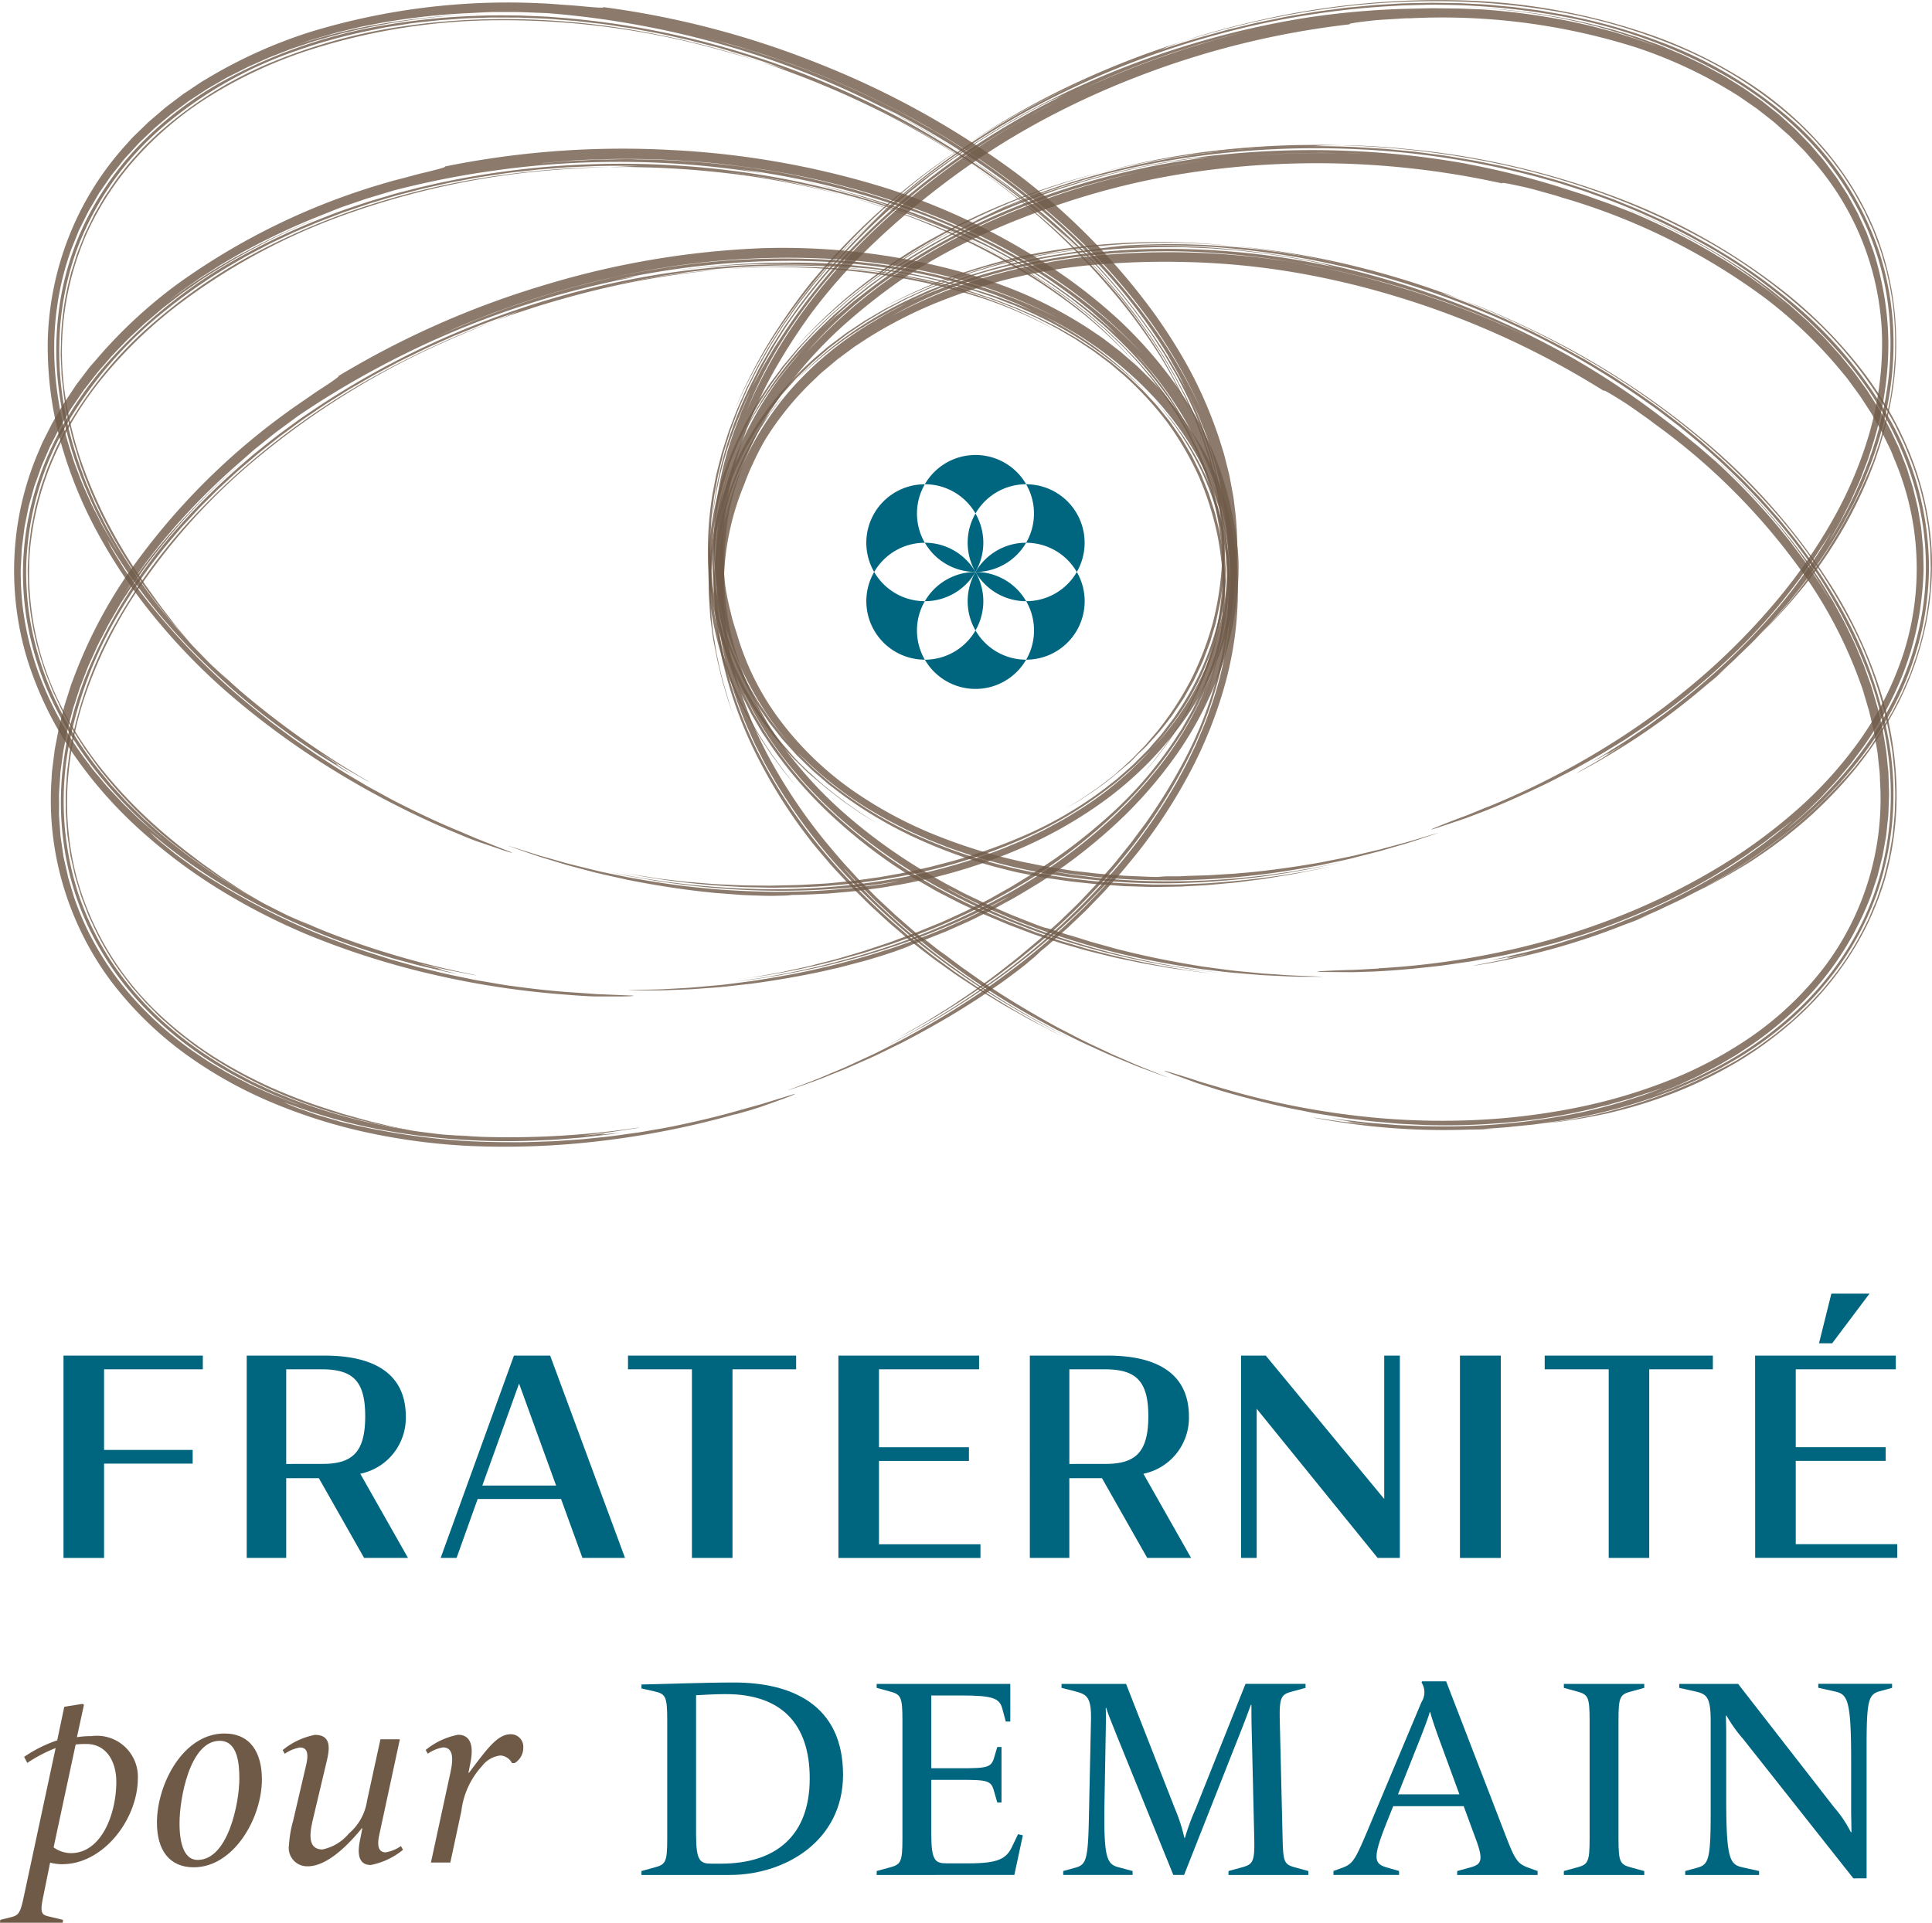 <svg xmlns="http://www.w3.org/2000/svg" xmlns:xlink="http://www.w3.org/1999/xlink" width="103.866" height="103.394" viewBox="0 0 103.866 103.394">
  <defs>
    <clipPath id="clip-path">
      <rect id="Rectangle_11" data-name="Rectangle 11" width="103.866" height="103.394" fill="none"/>
    </clipPath>
    <clipPath id="clip-path-3">
      <rect id="Rectangle_4" data-name="Rectangle 4" width="63.859" height="47.751" fill="none"/>
    </clipPath>
    <clipPath id="clip-path-4">
      <rect id="Rectangle_5" data-name="Rectangle 5" width="63.888" height="47.694" fill="none"/>
    </clipPath>
    <clipPath id="clip-path-5">
      <rect id="Rectangle_6" data-name="Rectangle 6" width="65.797" height="44.736" fill="none"/>
    </clipPath>
    <clipPath id="clip-path-6">
      <rect id="Rectangle_7" data-name="Rectangle 7" width="63.814" height="48.339" fill="none"/>
    </clipPath>
    <clipPath id="clip-path-7">
      <rect id="Rectangle_8" data-name="Rectangle 8" width="63.95" height="48.025" fill="none"/>
    </clipPath>
    <clipPath id="clip-path-8">
      <rect id="Rectangle_9" data-name="Rectangle 9" width="65.822" height="45.583" fill="none"/>
    </clipPath>
  </defs>
  <g id="Groupe_24" data-name="Groupe 24" clip-path="url(#clip-path)">
    <path id="Tracé_6" data-name="Tracé 6" d="M7.833,167.273h7.49v.737H10.014v4.335h4.763v.737H10.014v5.073H7.833Z" transform="translate(-4.419 -94.376)" fill="#00667f"/>
    <g id="Groupe_23" data-name="Groupe 23">
      <g id="Groupe_22" data-name="Groupe 22" clip-path="url(#clip-path)">
        <path id="Tracé_7" data-name="Tracé 7" d="M34.314,173.864H32.559v4.29H30.436V167.273h4.188c2.551,0,4.364.9,4.364,3.273a3.067,3.067,0,0,1-2.447,3.081l2.565,4.527H36.747Zm.192-.767c1.636,0,2.3-.649,2.3-2.566s-.678-2.522-2.359-2.522H32.559V173.1Z" transform="translate(-17.172 -94.376)" fill="#00667f"/>
        <path id="Tracé_8" data-name="Tracé 8" d="M58.3,167.273h1.947l4.025,10.881H61.983l-1.15-3.17H56.35l-1.135,3.17H54.36Zm-1.7,6.989h3.966l-1.99-5.485Z" transform="translate(-30.67 -94.376)" fill="#00667f"/>
        <path id="Tracé_9" data-name="Tracé 9" d="M77.472,167.273h9.039v.737H83.09v10.144H80.908V168.01H77.472Z" transform="translate(-43.71 -94.376)" fill="#00667f"/>
        <path id="Tracé_10" data-name="Tracé 10" d="M103.427,167.273h7.564v.737h-5.382V172.2h4.836v.737h-4.836v4.483h5.456v.737h-7.637Z" transform="translate(-58.354 -94.376)" fill="#00667f"/>
        <path id="Tracé_11" data-name="Tracé 11" d="M130.923,173.864h-1.755v4.29h-2.123V167.273h4.188c2.551,0,4.364.9,4.364,3.273a3.067,3.067,0,0,1-2.447,3.081l2.565,4.527h-2.359Zm.192-.767c1.636,0,2.3-.649,2.3-2.566s-.678-2.522-2.359-2.522h-1.887V173.1Z" transform="translate(-71.68 -94.376)" fill="#00667f"/>
        <path id="Tracé_12" data-name="Tracé 12" d="M153.941,170.133v8.021H153.1V167.273h1.327l6.37,7.711v-7.711h.84v10.881h-1.194Z" transform="translate(-86.38 -94.377)" fill="#00667f"/>
        <rect id="Rectangle_3" data-name="Rectangle 3" width="2.197" height="10.882" transform="translate(78.488 72.897)" fill="#00667f"/>
        <path id="Tracé_13" data-name="Tracé 13" d="M190.56,167.273H199.6v.737h-3.421v10.144H194V168.01H190.56Z" transform="translate(-107.515 -94.376)" fill="#00667f"/>
        <path id="Tracé_14" data-name="Tracé 14" d="M216.515,162.959h7.564v.737H218.7v4.188h4.836v.737H218.7V173.1h5.456v.737h-7.637Zm4.1-3.332h2.05l-2.006,2.669h-.708Z" transform="translate(-122.159 -90.062)" fill="#00667f"/>
        <path id="Tracé_15" data-name="Tracé 15" d="M83.883,217.964H79.134v-.213l.67-.183c.624-.168.715-.259.715-1.568v-6.347c0-1.309-.091-1.431-.715-1.568l-.67-.152v-.213c.974-.015,3.349-.107,4.977-.107,3.044,0,5.86,1.157,5.86,4.962,0,3.562-3.12,5.388-6.088,5.388m-.213-9.726c-.578,0-1.279.045-1.6.061v7.489c0,1.431.213,1.568.837,1.568H83.4c2.983,0,4.779-1.522,4.779-4.581,0-2.983-1.568-4.536-4.506-4.536" transform="translate(-44.648 -117.137)" fill="#00667f"/>
        <path id="Tracé_16" data-name="Tracé 16" d="M108.149,218.062v-.213l.669-.183c.624-.167.716-.259.716-1.568v-6.347c0-1.309-.091-1.4-.716-1.568l-.669-.183v-.213h7.184v2.024h-.244l-.183-.685c-.152-.563-.487-.716-2.192-.716h-1.629v3.912H112.7c1.4,0,1.613-.046,1.765-.579l.167-.563h.228v2.983h-.228l-.183-.639c-.152-.533-.35-.578-1.75-.578h-1.614v2.922c0,1.431.214,1.568.838,1.568H113.1c1.568,0,2.009-.244,2.314-.868l.334-.7.259.061-.457,2.131Z" transform="translate(-61.018 -117.235)" fill="#00667f"/>
        <path id="Tracé_17" data-name="Tracé 17" d="M139.926,218.062v-.213l.67-.183c.624-.167.746-.259.715-1.568l-.137-5.8c-.015-.548-.015-.959-.015-1.385h-.031c-.106.289-.3.821-.5,1.324l-3.09,7.823h-.578l-3.105-7.656c-.183-.472-.4-.974-.5-1.324h-.031c.015.137.015.7,0,1.385l-.061,3.5c-.061,3.181.106,3.516.761,3.683l.746.2v.213h-3.729v-.213l.67-.183c.594-.167.67-.487.715-2.938l.107-4.977c.031-1.293-.244-1.4-.867-1.568l-.716-.183v-.213h3.47l2.633,6.727a8.788,8.788,0,0,1,.5,1.552h.031a12.354,12.354,0,0,1,.578-1.568l2.679-6.712h3.227V208l-.67.183c-.624.167-.746.259-.715,1.568l.152,6.347c.03,1.309.091,1.4.716,1.568l.669.183v.213Z" transform="translate(-73.881 -117.235)" fill="#00667f"/>
        <path id="Tracé_18" data-name="Tracé 18" d="M171.152,217.885v-.213l.669-.183c.624-.168.777-.35.32-1.568l-.639-1.735h-3.79l-.4,1c-.731,1.857-.609,2.1.076,2.3l.639.183v.213H164.5v-.213l.426-.153c.594-.213.715-.38,1.37-1.933l2.938-7a.97.97,0,0,0,0-1.05l.031-.061h1.294l3.257,8.447c.487,1.263.639,1.385,1.233,1.6l.426.153v.213Zm-1.02-7.443c-.213-.594-.381-1.111-.426-1.309h-.031c-.061.228-.258.761-.472,1.309l-1.233,3.105h3.3Z" transform="translate(-92.812 -117.058)" fill="#00667f"/>
        <path id="Tracé_19" data-name="Tracé 19" d="M192.921,218.062v-.213l.669-.183c.624-.167.716-.259.716-1.568v-6.347c0-1.309-.091-1.4-.716-1.568l-.669-.183v-.213h4.323V208l-.67.183c-.624.167-.716.259-.716,1.568V216.1c0,1.309.092,1.4.716,1.568l.67.183v.213Z" transform="translate(-108.847 -117.235)" fill="#00667f"/>
        <path id="Tracé_20" data-name="Tracé 20" d="M216.519,218.244l-5.921-7.489a7.586,7.586,0,0,1-.9-1.263h-.03c0,.182.015.624.015.913v3.561c0,3.257.2,3.531.868,3.683l.9.2v.213h-3.973v-.213l.669-.183c.594-.167.7-.487.7-2.937v-4.977c0-1.309-.244-1.431-.868-1.568l-.821-.183v-.213h3.166l5.16,6.636a6.332,6.332,0,0,1,.9,1.339h.031c0-.38-.016-.913-.016-1.1v-2.785c0-3.257-.2-3.531-.867-3.683l-.9-.2v-.213H218.6V208l-.67.183c-.593.167-.7.487-.7,2.938v7.123Z" transform="translate(-116.88 -117.235)" fill="#00667f"/>
        <path id="Tracé_21" data-name="Tracé 21" d="M3.357,218.877a2.743,2.743,0,0,1-.663-.084L2.328,220.6c-.2.945-.085,1,.353,1.1l.705.169-.014.155H0l.014-.155.508-.126c.48-.113.564-.2.762-1.143l1.707-7.971a8.077,8.077,0,0,0-1.524.8l-.17-.324a7.2,7.2,0,0,1,1.778-.889l.381-1.806.974-.155.085.042-.38,1.749a4.787,4.787,0,0,1,.776-.056,2.2,2.2,0,0,1,2.5,2.243c0,2.257-1.877,4.641-4.049,4.641m1.284-6.461a3.984,3.984,0,0,0-.579.027l-1.185,5.531a1.618,1.618,0,0,0,.931.31c1.636,0,2.44-2.1,2.44-3.838,0-1.072-.522-2.031-1.608-2.031" transform="translate(0 -118.629)" fill="#6f5a48"/>
        <path id="Tracé_22" data-name="Tracé 22" d="M19.36,218.711c0-2.1,1.425-4.8,3.626-4.8,1.425,0,2.017,1.059,2.017,2.47,0,2.074-1.51,4.725-3.668,4.725-1.3,0-1.975-.916-1.975-2.4m4.43-2.384c0-.818-.1-2.018-1.058-2.018-1.609,0-2.158,3.118-2.158,4.43,0,1.143.268,1.975.974,1.975,1.636,0,2.243-3.061,2.243-4.387" transform="translate(-10.923 -120.692)" fill="#6f5a48"/>
        <path id="Tracé_23" data-name="Tracé 23" d="M35.207,220.03a6.183,6.183,0,0,1,.226-1.34l.691-2.962c.127-.537.127-.974-.324-.974a2.024,2.024,0,0,0-.818.339l-.112-.2a3.908,3.908,0,0,1,1.735-.818c.931,0,.776.818.621,1.467L36.5,218.6c-.127.565-.381,1.637.508,1.637a2.513,2.513,0,0,0,1.425-.861,2.862,2.862,0,0,0,.974-1.764l.719-3.3h1.044l-1.1,5.107c-.113.494-.113.974.338.974a2.027,2.027,0,0,0,.818-.338l.113.2a3.906,3.906,0,0,1-1.735.818c-.931,0-.593-1.228-.55-1.467l.1-.509h-.028c-1.072,1.312-2.074,2.046-2.906,2.046a.988.988,0,0,1-1.016-1.114" transform="translate(-19.673 -120.783)" fill="#6f5a48"/>
        <path id="Tracé_24" data-name="Tracé 24" d="M53.811,216.214c.113-.508.339-1.5-.367-1.5a2.027,2.027,0,0,0-.818.338l-.113-.2a3.913,3.913,0,0,1,1.735-.818c.931,0,.747,1.1.677,1.467l-.113.579h.028c1-1.327,1.538-2.074,2.243-2.074a.667.667,0,0,1,.677.705.96.96,0,0,1-.465.846h-.141a.76.76,0,0,0-.621-.409,1.446,1.446,0,0,0-.988.565,4.343,4.343,0,0,0-1.114,2.427l-.593,2.765H52.795Z" transform="translate(-29.628 -120.747)" fill="#6f5a48"/>
        <g id="Groupe_6" data-name="Groupe 6" transform="translate(38.109 13.024)" opacity="0.8">
          <g id="Groupe_5" data-name="Groupe 5">
            <g id="Groupe_4" data-name="Groupe 4" clip-path="url(#clip-path-3)">
              <path id="Tracé_25" data-name="Tracé 25" d="M115.085,75.533a42.556,42.556,0,0,0,7,1.446,39.41,39.41,0,0,0,6.851.237,35.8,35.8,0,0,0,5.172-.654A28.926,28.926,0,0,0,139,75.124a22.031,22.031,0,0,0,4.539-2.415,17.542,17.542,0,0,0,3.861-3.685,15.008,15.008,0,0,0,3.015-9.9c-.013-.224-.009-.45-.035-.674s-.048-.451-.072-.677c-.013-.113-.023-.227-.038-.339l-.058-.339q-.058-.339-.117-.68c-.044-.226-.1-.451-.156-.677l-.08-.34-.04-.17-.05-.168-.2-.674c-.035-.112-.064-.227-.1-.337l-.121-.334a24.637,24.637,0,0,0-2.589-5.184,34.51,34.51,0,0,0-8.446-8.722c-.089-.068-.2-.155-.326-.247l-.422-.3c-.3-.21-.63-.451-.944-.648-.625-.4-1.137-.7-1.058-.592a46.092,46.092,0,0,0-10.849-4.982,44.535,44.535,0,0,0-5.741-1.384,40.422,40.422,0,0,0-5.844-.563,43.724,43.724,0,0,0-4.987.15,29.785,29.785,0,0,0-4.915.846,32.334,32.334,0,0,0-3.766,1.285A23.946,23.946,0,0,0,95.957,35.2l-.411.269c-.137.09-.276.176-.405.277l-.789.584-.75.63c-.128.1-.243.217-.361.33l-.353.338A16.09,16.09,0,0,0,90.46,40.67a14.327,14.327,0,0,0-.673,1.322c-.246.5-.412,1.011-.532,1.287a14.452,14.452,0,0,0-1.008,5.131,17.329,17.329,0,0,0,.686,5.067A22.287,22.287,0,0,0,90.9,58.131,29.071,29.071,0,0,0,93.749,62.3c.43.508.825.995,1.243,1.435.207.222.4.448.61.657l.619.624c.2.21.414.408.629.606l.643.6.679.593c.23.2.462.407.713.6a4.457,4.457,0,0,1,.488.347l.354.278c.129.1.271.2.417.3l.882.663.649.457c.236.163.482.349.756.522,1.075.726,2.413,1.528,3.756,2.263.682.346,1.347.711,2,1.006l.936.442.864.375c.539.243,1.016.425,1.382.572s.622.252.736.3c.056.025-.213-.073-.727-.262-.256-.1-.577-.209-.943-.354l-1.233-.508c-.453-.191-.937-.421-1.455-.654s-1.049-.517-1.608-.791c-1.1-.587-2.268-1.231-3.387-1.958-1.133-.707-2.213-1.494-3.205-2.251-.979-.775-1.87-1.524-2.589-2.205l-.518-.484c-.165-.153-.309-.309-.451-.448-.278-.284-.527-.523-.716-.728-.378-.411-.583-.628-.556-.589s.216.249.5.564c.138.161.318.336.515.54s.416.432.661.672a38.983,38.983,0,0,0,3.791,3.231,42.531,42.531,0,0,0,4.276,2.816c.312.191.619.344.892.5l.738.4.887.448a43.737,43.737,0,0,1-7.448-4.547,38.094,38.094,0,0,1-5.207-4.809,30.215,30.215,0,0,1-3.3-4.482c-.2-.352-.4-.686-.58-1.016l-.494-.966c-.288-.632-.56-1.212-.759-1.763a19.128,19.128,0,0,1-1.171-4.467c-.105-.789-.123-.891-.075-.468.026.211.06.554.125,1,.09.446.168,1.009.344,1.642a21.8,21.8,0,0,0,1.71,4.519,28.191,28.191,0,0,0,3.268,5,35.118,35.118,0,0,0,4.284,4.372c.23.2.47.415.728.632l.831.664c.287.236.606.458.931.7l.5.368c.172.123.353.241.535.366a46.629,46.629,0,0,0,5.318,3.135l-.5-.244-.547-.285c-.378-.2-.792-.4-1.2-.641l-.633-.356c-.214-.119-.43-.241-.64-.373-.422-.262-.856-.511-1.263-.78s-.809-.527-1.18-.785l-1.028-.735c-.614-.468-1.1-.843-1.358-1.061l-.831-.708c-.13-.108-.252-.217-.367-.324l-.336-.308c-.215-.2-.42-.38-.6-.557l-.512-.506-.456-.45-.4-.426c-.254-.276-.5-.524-.733-.8s-.473-.55-.731-.86-.519-.665-.825-1.07a28.118,28.118,0,0,1-2.156-3.475,22.9,22.9,0,0,1-1.848-4.708q-.085-.338-.172-.681l-.043-.172-.033-.175-.067-.351c-.042-.235-.094-.47-.129-.709l-.09-.722-.045-.363-.022-.366-.043-.734c0-.245,0-.491,0-.736s0-.491.025-.736A15.94,15.94,0,0,1,89.066,42.1a16.469,16.469,0,0,1,2.462-3.91c-.111.122-.212.272-.328.424l-.364.49-.1.131-.09.141-.187.291c-.125.2-.264.4-.39.62A17.64,17.64,0,0,0,88.7,43.3a18.054,18.054,0,0,0-.757,3.449c-.041.577-.1,1.138-.092,1.679-.021.54.02,1.055.04,1.535a17.22,17.22,0,0,1,1.725-8.7,16.252,16.252,0,0,1,2.175-3.245,18.16,18.16,0,0,1,4.094-3.475c.347-.215.73-.434,1.13-.676l.635-.337c.218-.112.435-.241.669-.344l.665-.292c.111-.048.221-.1.333-.145l.345-.131.716-.272c.247-.094.51-.17.784-.262a31.856,31.856,0,0,1,5.1-1.242,36.592,36.592,0,0,1,5.046-.452,41.72,41.72,0,0,1,10.141,1.064c-.3-.064-.536-.132-.777-.2s-.486-.119-.79-.18c-.744-.163-1.484-.27-2.213-.389-.365-.053-.73-.092-1.091-.137l-.542-.064-.541-.045-1.077-.084-1.074-.044c-.357-.02-.715-.017-1.072-.017h-.536c-.179,0-.358,0-.537.009a35.5,35.5,0,0,0-8.895,1.324,25.226,25.226,0,0,0-3.985,1.559,26.057,26.057,0,0,0-3.335,1.894,20.491,20.491,0,0,0-2.86,2.377,19.544,19.544,0,0,1,2.951-2.535,21.772,21.772,0,0,1,3.56-2.011c.315-.142.628-.291.953-.412s.644-.259.97-.376l.985-.335c.328-.111.664-.2.994-.3a31.246,31.246,0,0,1,4-.852c.547-.1,1.155-.166,1.732-.25.288-.046.57-.065.834-.1l.723-.075-.926.064c-.154.012-.309.019-.463.035l-.462.051-.925.1-.922.139-.461.071-.459.089-.917.18-.911.219c-.152.037-.3.071-.455.112l-.451.13-.795.232-.8.274-.4.139c-.135.048-.266.1-.4.157l-.805.322c-.267.116-.532.242-.8.364l-.4.185-.395.206c-.263.139-.529.275-.791.419l-.774.462c-.262.148-.508.326-.76.494s-.506.333-.743.525l-.723.555-.689.6c-.235.193-.443.416-.661.627l-.323.319c-.11.1-.2.224-.306.335-.2.227-.405.448-.6.68l-.55.711a4.346,4.346,0,0,0-.259.364l-.247.37L90,40.115l-.22.382-.217.38c-.071.127-.148.25-.207.383l-.372.777a3.949,3.949,0,0,0-.167.391l-.154.393-.153.39c-.052.129-.085.264-.129.394l-.243.78-.184.779-.089.383q-.031.193-.062.384l-.122.751q-.034.374-.068.736c-.011.121-.022.241-.034.36s-.008.238-.013.355c-.011.469-.034.923,0,1.357q.012.326.023.638c.014.207.038.409.055.607s.043.373.111.746c.012.094.032.223.056.367.1.608.263,1.262.43,1.929.1.329.2.662.294.992s.224.647.33.962l-.293-.8c-.089-.268-.167-.54-.251-.811l-.124-.406-.1-.413c-.065-.276-.136-.55-.2-.827-.1-.544-.235-1.089-.293-1.653-.018-.14-.037-.281-.055-.421l-.027-.211-.014-.213q-.027-.428-.054-.858a17.142,17.142,0,0,1,.254-3.493,16.931,16.931,0,0,1,1.044-3.434,17.461,17.461,0,0,1,1.822-3.16,18.691,18.691,0,0,1,2.484-2.708l.7-.6c.239-.193.489-.371.732-.558.124-.09.243-.188.37-.273l.383-.255.383-.255.192-.127.2-.116.791-.465c.266-.15.54-.283.81-.425l.407-.21.415-.189c.278-.124.552-.255.831-.373.565-.221,1.123-.459,1.7-.644.286-.095.568-.2.857-.286l.864-.254c.253-.081.533-.144.828-.216s.605-.151.93-.213l1-.187c.17-.034.343-.059.516-.083l.523-.074.522-.074c.174-.022.348-.036.52-.055l1.011-.1.949-.064.44-.032.412-.018a37.581,37.581,0,0,1,4.7.057,40.547,40.547,0,0,1,4.711.609,46.206,46.206,0,0,1,9.053,2.683l.968.414.484.207.476.223.953.447.937.478c.629.31,1.233.668,1.847,1,.3.173.6.36.9.54s.6.359.892.555l.879.575c.291.195.574.4.86.6.578.395,1.123.836,1.682,1.256l.811.666.4.334.392.349c.26.234.526.461.78.7l.756.727c.257.238.489.5.734.748s.487.5.714.767l.694.785.661.812A30.681,30.681,0,0,1,148,49.169a22.59,22.59,0,0,1,2.9,7.792,16.4,16.4,0,0,1-.7,8.2,15.821,15.821,0,0,1-1.9,3.658,17.192,17.192,0,0,1-2.742,3.054,19.747,19.747,0,0,1-3.345,2.351l-.444.252c-.15.08-.3.153-.455.23l-.457.228-.228.114-.234.1-.935.407-.953.36a30.064,30.064,0,0,1-3.909,1.1c-.33.071-.665.124-1,.187l-.5.089-.5.069c-.335.044-.668.1-1,.132l-1.007.1c-.249.033-.5.046-.75.065l-.747.054.645-.015-.705.036c-.235.011-.47.007-.7.012a37.3,37.3,0,0,1-8.158-.6c-.543-.1-.06-.027.664.081l.576.087c.2.026.4.046.595.068.386.042.734.077.945.092l-1.214-.154.236-.017c-.234-.023-.419-.045-.585-.077l-.477-.1.556.085.558.064c.373.041.744.092,1.118.123l1.122.089c.374.033.75.036,1.124.056a36.753,36.753,0,0,0,4.505-.085,34.88,34.88,0,0,0,4.466-.642,29.425,29.425,0,0,0,4.325-1.29c-.167.046-.391.134-.657.214s-.564.178-.867.277c-.151.052-.305.1-.458.139l-.445.126c-.286.078-.543.161-.751.2a30.544,30.544,0,0,1-5.733.931,35.652,35.652,0,0,1-3.835.088l-.963-.048-.482-.025-.48-.043-.96-.086-.955-.119c-.638-.071-1.267-.189-1.9-.288-.315-.046-.625-.119-.937-.179s-.622-.122-.93-.189c-1.231-.283-2.442-.586-3.613-.947l-.645-.208-.321-.1-.316-.115L112.2,74.7c-.258-.1-.315-.133-.226-.113s.321.091.637.186.718.224,1.148.365.9.264,1.33.4m19.033-39.147a43.761,43.761,0,0,1,4.211,2.8l.72.547c.238.183.482.361.713.557l.9.733.926.8a36.495,36.495,0,0,1,3.332,3.489c.251.314.51.621.754.94l.717.968.674,1c.22.336.421.684.632,1.025a28.166,28.166,0,0,0-2.844-4.109,33.553,33.553,0,0,0-3.958-4.018,33.628,33.628,0,0,1,5.226,5.557c.379.489.711,1.008,1.056,1.514.167.256.32.521.48.78l.237.39c.075.132.146.266.219.4l.431.8.39.814c.136.268.245.547.361.823l.172.414.085.207.075.211.3.842c.092.282.169.57.253.853.04.143.085.284.121.428l.1.433.1.432.049.216c.015.072.025.146.037.218l.143.873c.04.292.061.586.092.879.012.146.035.292.037.439l.015.441c.007.294.03.587.01.882l-.033.881-.092.878-.024.219-.039.217-.077.435-.078.435-.108.429-.109.429-.054.214c-.019.071-.045.141-.068.211l-.281.842a16.56,16.56,0,0,1-.722,1.629,15.933,15.933,0,0,1-2.457,3.58,18.581,18.581,0,0,1-3.351,2.889l-.658.435c-.222.139-.451.266-.675.4-.444.275-.915.5-1.372.739-.228.121-.469.218-.7.328s-.466.221-.706.313l-.716.284c-.119.047-.237.1-.357.14l-.363.124a24.541,24.541,0,0,0,4.4-1.962,19.582,19.582,0,0,0,3.851-2.869,16.367,16.367,0,0,0,2.939-3.793,15.252,15.252,0,0,0,1.652-4.516,16.49,16.49,0,0,0,.213-4.82,19.8,19.8,0,0,0-1.087-4.721,27.634,27.634,0,0,0-4.939-8.341,36.784,36.784,0,0,0-3.411-3.5c-.6-.552-1.235-1.066-1.867-1.583l-.973-.744c-.324-.249-.664-.476-1-.716A45.239,45.239,0,0,0,129,33.734a47.246,47.246,0,0,0-9.489-2.824,45.015,45.015,0,0,0-4.955-.63,41.126,41.126,0,0,0-5.025-.019,42.949,42.949,0,0,1,12.737,1.33,47.8,47.8,0,0,1,6.061,1.988,46.446,46.446,0,0,1,5.788,2.807m-2.822-1.38-1.171-.541-1.185-.5c-.392-.172-.8-.314-1.194-.467s-.8-.306-1.2-.437a45.1,45.1,0,0,0-4.876-1.4,44.411,44.411,0,0,0-6.861-1.044,37.364,37.364,0,0,0-6.8.112,31.536,31.536,0,0,0-6.066,1.249,23.6,23.6,0,0,0-4.7,2.037,26.906,26.906,0,0,1,5.649-2.265,32.621,32.621,0,0,1,6.111-1.066,41.685,41.685,0,0,1,12.661.978c-2-.466-3.165-.615-3.586-.682s-.109-.015.8.126c.453.072,1.05.2,1.779.333.723.167,1.579.345,2.533.611a49.309,49.309,0,0,1,6.766,2.359c.237.091.728.324,1.337.6" transform="translate(-87.447 -30.025)" fill="#6f5a48"/>
              <path id="Tracé_26" data-name="Tracé 26" d="M195.33,77.92a27.74,27.74,0,0,1-10.754,3.457l1.047-.109c.344-.044.685-.1,1.035-.15s.7-.121,1.076-.195l.571-.115c.195-.043.393-.1.6-.148a25.223,25.223,0,0,0,3.35-1.1,23.925,23.925,0,0,0,3.272-1.657,20.422,20.422,0,0,0,2.973-2.237,16.862,16.862,0,0,0,2.444-2.76,15.937,15.937,0,0,0,2.3-4.73,16.5,16.5,0,0,0,.6-5.3,19.01,19.01,0,0,0-1.024-5.295,24.892,24.892,0,0,0-2.322-4.915,33.841,33.841,0,0,0-7.217-8.231,43.427,43.427,0,0,0-9.378-5.938c-.661-.321-2.146-.989-3.3-1.393a47.489,47.489,0,0,1,6.326,3,41.979,41.979,0,0,1,5.717,3.891,37.905,37.905,0,0,1,4.923,4.761,30.415,30.415,0,0,1,3.809,5.634,22.007,22.007,0,0,1,2.165,6.411l.071.418c.022.139.032.281.049.421.028.282.062.562.086.843.019.566.061,1.13.027,1.695,0,.566-.075,1.127-.127,1.689-.043.279-.095.557-.142.835-.027.139-.042.279-.078.416l-.1.411-.1.411-.051.205-.065.2-.265.8c-.092.266-.21.523-.315.784l-.162.39-.189.377a15.355,15.355,0,0,1-1.8,2.847c-.178.217-.352.438-.533.652l-.574.616c-.185.211-.4.394-.6.589s-.4.391-.624.563l-.648.535c-.221.172-.451.332-.677.5l-.34.247-.353.227c-.237.15-.47.305-.709.45" transform="translate(-140.009 -33.957)" fill="#6f5a48"/>
              <path id="Tracé_27" data-name="Tracé 27" d="M116.364,30.62a33.3,33.3,0,0,0-3.963,1.154,28.677,28.677,0,0,0-3.684,1.682,29.9,29.9,0,0,1,3.731-1.639,32.825,32.825,0,0,1,4.078-1.132,37.44,37.44,0,0,1,10.959-.607,36.565,36.565,0,0,0-11.121.541" transform="translate(-99.448 -29.886)" fill="#6f5a48"/>
              <path id="Tracé_28" data-name="Tracé 28" d="M164.345,33.28c-.351-.132-.7-.275-1.054-.4l-1.073-.371a47.539,47.539,0,0,0-5.1-1.395,45.157,45.157,0,0,0-5.336-.786,44.969,44.969,0,0,1,5.644.917c.462.113.927.214,1.387.337l1.377.378,1.365.425c.456.14.9.31,1.356.465,0-.024.162.01.42.082s.61.2,1.013.346" transform="translate(-123.745 -30.136)" fill="#6f5a48"/>
            </g>
          </g>
        </g>
        <g id="Groupe_9" data-name="Groupe 9" transform="translate(38.054)" opacity="0.8">
          <g id="Groupe_8" data-name="Groupe 8">
            <g id="Groupe_7" data-name="Groupe 7" clip-path="url(#clip-path-4)">
              <path id="Tracé_29" data-name="Tracé 29" d="M129.265,43.568a42.468,42.468,0,0,0,6.37-3.239,39.4,39.4,0,0,0,5.5-4.091,35.79,35.79,0,0,0,3.631-3.74,28.883,28.883,0,0,0,2.924-4.177A21.979,21.979,0,0,0,149.73,23.6a17.538,17.538,0,0,0,.716-5.289,15.008,15.008,0,0,0-3.827-9.618c-.149-.167-.288-.345-.448-.5l-.479-.483c-.081-.08-.159-.163-.242-.241l-.257-.228-.516-.458c-.176-.149-.363-.287-.544-.432l-.275-.215-.138-.108-.144-.1-.579-.4c-.1-.066-.192-.137-.292-.2l-.3-.185a24.646,24.646,0,0,0-5.259-2.434A34.53,34.53,0,0,0,125.1,1.165c-.112,0-.251,0-.408.011l-.516.031c-.368.026-.774.041-1.141.083-.736.081-1.327.16-1.2.2a46.1,46.1,0,0,0-11.585,2.881,44.5,44.5,0,0,0-5.348,2.5,40.429,40.429,0,0,0-4.917,3.208,43.685,43.685,0,0,0-3.8,3.231,29.749,29.749,0,0,0-3.312,3.73,32.437,32.437,0,0,0-2.14,3.355A23.946,23.946,0,0,0,89.145,24l-.154.467c-.051.156-.106.31-.144.47l-.252.948-.193.96c-.037.16-.054.322-.076.483l-.065.485a16.073,16.073,0,0,0,0,3.891,14.141,14.141,0,0,0,.3,1.453c.118.542.309,1.047.388,1.337a14.446,14.446,0,0,0,2.416,4.637,17.336,17.336,0,0,0,3.7,3.529,22.31,22.31,0,0,0,4.442,2.408,29.077,29.077,0,0,0,4.829,1.48c.653.128,1.265.263,1.867.345.3.044.593.1.887.132l.873.1c.288.038.578.06.869.081l.878.069.9.039c.305.013.615.03.934.027a4.414,4.414,0,0,1,.6-.034l.45,0c.163,0,.336-.014.516-.023l1.1-.033.792-.048c.286-.02.594-.029.916-.065,1.293-.1,2.839-.312,4.347-.577.749-.156,1.5-.285,2.19-.462l1.007-.239.909-.247c.573-.146,1.059-.3,1.437-.415s.644-.192.764-.223c.06-.016-.212.076-.732.249-.26.084-.58.2-.957.312l-1.28.373c-.473.133-.995.255-1.545.4s-1.142.251-1.75.386c-1.225.227-2.54.454-3.869.585-1.326.155-2.661.214-3.909.243-1.249.005-2.413-.023-3.4-.107l-.707-.054c-.224-.017-.434-.048-.632-.069-.395-.048-.738-.079-1.014-.121-.552-.085-.848-.127-.8-.113s.324.059.742.129c.208.04.458.064.74.1s.594.077.936.112a38.931,38.931,0,0,0,4.978.157,42.44,42.44,0,0,0,5.1-.47c.363-.045.7-.118,1.007-.168l.828-.146.973-.2a43.729,43.729,0,0,1-8.657,1.1,38.113,38.113,0,0,1-7.069-.506,30.223,30.223,0,0,1-5.379-1.44c-.376-.15-.741-.286-1.087-.432l-.989-.446c-.62-.314-1.194-.6-1.693-.9a19.129,19.129,0,0,1-3.7-2.758c-.575-.551-.652-.619-.351-.319.153.149.393.4.725.707.349.292.76.683,1.293,1.067A21.793,21.793,0,0,0,98.528,45.1a28.189,28.189,0,0,0,5.675,1.867,35.126,35.126,0,0,0,6.076.741c.305.014.626.031.964.039h1.064c.372.006.76-.02,1.165-.034l.621-.026c.211-.012.427-.032.646-.048a46.6,46.6,0,0,0,6.112-.871l-.546.124-.605.118c-.421.079-.869.181-1.341.25l-.716.117c-.242.041-.486.081-.733.109-.493.059-.988.136-1.474.179s-.961.093-1.412.124l-1.262.068c-.772.017-1.385.027-1.723.019l-1.091-.034c-.169,0-.332-.012-.489-.024L109,47.784c-.292-.021-.565-.035-.819-.058l-.716-.075-.637-.067-.578-.084c-.37-.058-.722-.094-1.073-.168s-.713-.134-1.108-.215-.821-.2-1.313-.321a28.052,28.052,0,0,1-3.853-1.368A22.891,22.891,0,0,1,94.524,42.9l-.56-.425-.141-.107-.135-.116-.271-.233c-.18-.158-.367-.309-.543-.474l-.521-.507-.261-.255-.245-.272-.492-.546c-.157-.189-.305-.385-.458-.577s-.308-.383-.44-.591a15.93,15.93,0,0,1-2.39-5.108,16.472,16.472,0,0,1-.517-4.592c-.011.165,0,.345.009.536s.014.4.021.61c0,.054,0,.108.006.163s.012.11.017.166l.036.344c.027.234.044.478.082.728a17.673,17.673,0,0,0,.809,3.216,18.046,18.046,0,0,0,1.561,3.167c.328.475.631.952.977,1.368.321.435.674.811.989,1.174A17.238,17.238,0,0,1,87.971,32.7a16.269,16.269,0,0,1-.326-3.893,18.153,18.153,0,0,1,1.029-5.27c.136-.385.3-.795.46-1.233l.286-.66c.1-.224.19-.46.308-.686l.337-.643c.057-.107.112-.215.17-.322l.187-.318.39-.66c.134-.227.292-.451.448-.694a31.852,31.852,0,0,1,3.208-4.152,36.513,36.513,0,0,1,3.661-3.5,41.7,41.7,0,0,1,8.586-5.5c-.272.134-.5.231-.73.33s-.455.21-.73.352c-.683.337-1.328.716-1.971,1.078-.318.187-.627.384-.938.574l-.464.288-.451.3-.893.606-.867.636c-.291.207-.569.433-.848.656l-.42.334c-.141.11-.279.223-.414.342a35.509,35.509,0,0,0-6.122,6.587,25.216,25.216,0,0,0-2.14,3.706,26.054,26.054,0,0,0-1.423,3.562,20.506,20.506,0,0,0-.75,3.642,19.553,19.553,0,0,1,.723-3.823A21.815,21.815,0,0,1,89.8,20.541c.157-.308.309-.62.488-.916s.341-.6.523-.9l.56-.876c.187-.292.4-.567.593-.852a31.273,31.273,0,0,1,2.59-3.16c.367-.418.8-.851,1.2-1.276.2-.215.4-.407.592-.595l.518-.51-.683.628c-.113.105-.23.207-.34.316l-.329.328-.658.658-.633.684-.316.343-.3.356-.6.713-.575.74c-.1.124-.194.245-.286.372l-.271.383-.476.677-.452.712-.228.36c-.075.122-.143.248-.214.373l-.428.755c-.136.257-.264.521-.4.784l-.2.4-.18.407c-.118.272-.241.544-.356.821l-.316.845c-.112.279-.193.572-.285.86s-.187.576-.253.873l-.218.885-.165.9c-.063.3-.086.6-.125.9l-.053.451c-.021.15-.02.3-.031.453-.014.3-.037.6-.041.9s.009.6.014.9a4.355,4.355,0,0,0,.025.446l.038.444c.013.147.025.294.037.441s.045.291.067.435l.068.432c.024.143.04.288.077.428l.194.839a4.11,4.11,0,0,0,.114.41q.062.2.125.4l.124.4c.04.133.1.259.146.388l.3.762.343.723.169.355.191.338.374.663.407.617.2.3c.065.1.142.19.211.285.284.373.55.742.843,1.063l.416.484c.141.153.285.3.422.439.139.128.267.265.553.513.068.066.164.154.272.252.455.415.993.822,1.54,1.239l.849.591c.285.192.579.365.859.546l-.726-.439c-.237-.153-.468-.318-.7-.476l-.35-.24-.337-.259c-.223-.175-.45-.344-.67-.523-.421-.36-.864-.7-1.261-1.108l-.306-.295-.153-.148-.144-.158-.577-.637A17.153,17.153,0,0,1,89.208,37.3a16.968,16.968,0,0,1-1.328-3.334,17.48,17.48,0,0,1-.55-3.606,18.733,18.733,0,0,1,.251-3.666l.174-.9c.067-.3.149-.6.224-.893.04-.148.072-.3.119-.445l.14-.438.14-.438.07-.219.082-.214.328-.857c.114-.283.245-.559.367-.838l.186-.417.207-.407c.139-.27.271-.544.417-.811.3-.525.59-1.06.924-1.562.165-.253.317-.513.491-.759l.516-.737c.147-.222.326-.446.512-.686s.379-.5.594-.747l.665-.771c.112-.133.231-.261.352-.387l.362-.383.362-.383c.122-.126.249-.245.372-.367l.726-.712.7-.642.323-.3.31-.271a37.571,37.571,0,0,1,3.709-2.89,40.389,40.389,0,0,1,4.061-2.465,46.193,46.193,0,0,1,8.747-3.555l1.015-.282.507-.14.512-.123,1.023-.246,1.031-.211c.685-.151,1.38-.248,2.07-.368.346-.054.695-.094,1.042-.141s.694-.1,1.043-.123l1.046-.1c.349-.03.7-.044,1.048-.066.7-.053,1.4-.048,2.1-.068l1.049.014.524.009.524.027c.35.021.7.032,1.047.061l1.044.1c.349.025.694.085,1.041.126s.693.087,1.037.153l1.032.18,1.024.222a30.578,30.578,0,0,1,4.005,1.21A22.589,22.589,0,0,1,145.652,6.7a16.408,16.408,0,0,1,4.578,6.845,15.841,15.841,0,0,1,.8,4.045,17.214,17.214,0,0,1-.236,4.1,19.747,19.747,0,0,1-1.146,3.924l-.189.475c-.067.156-.142.309-.212.464l-.214.463-.107.231-.119.226-.476.9-.519.876a30.084,30.084,0,0,1-2.367,3.3c-.214.262-.442.512-.662.768l-.334.381-.349.367c-.234.243-.46.494-.7.73l-.726.7c-.174.181-.363.348-.546.519l-.55.509.495-.415-.529.468c-.176.156-.363.3-.542.449a37.3,37.3,0,0,1-6.75,4.621c-.487.26-.064.016.569-.351l.5-.292c.172-.1.343-.215.507-.319.328-.208.621-.4.8-.518l-1.044.638.173-.161c-.2.128-.355.227-.506.305l-.434.221.487-.281.477-.3c.316-.2.638-.393.95-.6l.932-.631c.313-.207.608-.44.913-.658a36.809,36.809,0,0,0,3.466-2.879,34.985,34.985,0,0,0,3.088-3.29,29.5,29.5,0,0,0,2.573-3.708c-.1.14-.222.349-.379.577s-.329.491-.5.758c-.085.135-.177.267-.271.394l-.269.375c-.175.24-.324.465-.461.628a30.518,30.518,0,0,1-3.9,4.307,35.6,35.6,0,0,1-2.941,2.463l-.783.563-.392.281-.4.267-.8.533-.821.5c-.542.343-1.107.644-1.661.959-.275.161-.563.3-.843.445s-.562.293-.845.433c-1.138.547-2.274,1.066-3.414,1.515l-.634.241-.316.119-.319.109-1.259.422c-.265.082-.329.092-.248.053s.308-.129.613-.252.7-.274,1.125-.432.865-.354,1.289-.519M119.7,1.105A43.833,43.833,0,0,1,124.731.66l.9-.021c.3-.006.6-.019.9-.01l1.16.012,1.222.046a36.489,36.489,0,0,1,4.782.645c.392.088.786.167,1.175.264l1.164.309,1.15.36c.381.126.756.271,1.134.407a28.109,28.109,0,0,0-4.787-1.435,33.591,33.591,0,0,0-5.6-.669,33.641,33.641,0,0,1,7.551,1.079c.6.146,1.185.344,1.77.524.29.1.575.207.862.309l.428.156c.141.055.28.117.42.175l.834.354.813.392c.273.125.533.275.8.418l.393.216.2.109.19.118.758.472c.248.163.487.339.731.509.12.086.244.168.361.258l.347.277.347.276.173.138c.057.048.11.1.165.147l.657.593c.213.2.414.42.621.629.1.107.21.207.3.32l.287.336c.189.226.39.441.558.682l.525.709.475.743.119.186.105.194.211.388.211.388.183.4.183.4.092.2c.03.068.052.138.078.207l.306.833a16.535,16.535,0,0,1,.452,1.723,15.919,15.919,0,0,1,.316,4.33,18.541,18.541,0,0,1-.814,4.349l-.241.75c-.087.247-.187.489-.278.733-.175.492-.4.959-.611,1.434-.1.237-.231.463-.344.694s-.227.463-.356.685l-.381.669c-.064.111-.126.224-.192.333l-.206.324a24.584,24.584,0,0,0,2.21-4.276,19.585,19.585,0,0,0,1.217-4.646,16.368,16.368,0,0,0-.071-4.8,15.262,15.262,0,0,0-1.528-4.559,16.469,16.469,0,0,0-2.843-3.9,19.77,19.77,0,0,0-3.8-3.009,27.629,27.629,0,0,0-9.066-3.433,36.832,36.832,0,0,0-4.846-.6c-.814-.056-1.63-.062-2.447-.071L124.94.467c-.409.007-.816.042-1.224.062a45.267,45.267,0,0,0-9.674,1.7,47.289,47.289,0,0,0-9.176,3.717,45.048,45.048,0,0,0-4.264,2.6,41.084,41.084,0,0,0-3.937,3.122,42.95,42.95,0,0,1,10.781-6.912,47.781,47.781,0,0,1,5.976-2.231,46.475,46.475,0,0,1,6.275-1.42m-3.066.684-1.252.309-1.237.35c-.414.111-.818.251-1.225.38s-.813.258-1.211.409a45.1,45.1,0,0,0-4.684,1.949,44.383,44.383,0,0,0-6.012,3.467,37.375,37.375,0,0,0-5.24,4.33,31.521,31.521,0,0,0-3.959,4.762,23.564,23.564,0,0,0-2.4,4.524,26.891,26.891,0,0,1,3-5.3,32.618,32.618,0,0,1,4.109-4.647,41.671,41.671,0,0,1,10.5-7.14c-1.855.885-2.857,1.495-3.227,1.705s-.1.057.7-.4c.4-.227.943-.5,1.6-.851.669-.321,1.449-.717,2.36-1.1a49.4,49.4,0,0,1,6.758-2.382c.242-.076.771-.2,1.42-.365" transform="translate(-87.32 -0.183)" fill="#6f5a48"/>
              <path id="Tracé_30" data-name="Tracé 30" d="M183.1,24.9a27.737,27.737,0,0,1-6.243,9.414l.75-.739c.241-.249.473-.5.714-.763s.475-.534.719-.824l.374-.447c.126-.155.246-.321.375-.489a25.278,25.278,0,0,0,1.929-2.952,23.966,23.966,0,0,0,1.522-3.337,20.393,20.393,0,0,0,.926-3.6,16.849,16.849,0,0,0,.187-3.682,15.95,15.95,0,0,0-1.154-5.133,16.513,16.513,0,0,0-2.838-4.519,19.028,19.028,0,0,0-4.105-3.5,24.934,24.934,0,0,0-4.883-2.39A33.841,33.841,0,0,0,160.6.013a43.412,43.412,0,0,0-11.033,1.215c-.717.163-2.294.567-3.448.972A47.5,47.5,0,0,1,152.934.594a42.013,42.013,0,0,1,6.9-.529,37.914,37.914,0,0,1,6.818.647,30.405,30.405,0,0,1,6.493,2.023,22,22,0,0,1,5.693,3.657l.317.282c.1.1.2.2.3.3.2.2.4.4.594.605.368.43.753.845,1.08,1.307.353.441.645.927.954,1.4.141.245.274.494.411.74.066.125.142.244.2.374l.176.384.176.384.088.192.075.2.295.792c.094.265.161.54.243.809l.117.405.088.413a15.325,15.325,0,0,1,.375,3.344c0,.281,0,.562-.01.842l-.064.839c-.013.28-.065.557-.1.835s-.07.557-.136.829l-.172.823c-.066.272-.146.541-.218.811l-.111.405-.135.4c-.092.265-.176.532-.273.794" transform="translate(-120.495 -0.001)" fill="#6f5a48"/>
              <path id="Tracé_31" data-name="Tracé 31" d="M94.77,25.116A33.28,33.28,0,0,0,92.4,28.491a28.69,28.69,0,0,0-1.828,3.614,29.95,29.95,0,0,1,1.892-3.61,32.79,32.79,0,0,1,2.479-3.43,37.442,37.442,0,0,1,8.182-7.315,36.583,36.583,0,0,0-8.35,7.366" transform="translate(-89.152 -10.015)" fill="#6f5a48"/>
              <path id="Tracé_32" data-name="Tracé 32" d="M131.029,5.047c-.357.115-.718.222-1.073.346l-1.069.38a47.656,47.656,0,0,0-4.854,2.093,45.2,45.2,0,0,0-4.659,2.717,45,45,0,0,1,4.982-2.806c.431-.2.857-.412,1.293-.6l1.312-.564,1.332-.52c.444-.175.9-.321,1.349-.484-.011-.021.133-.093.38-.2s.6-.222,1.008-.362" transform="translate(-105.405 -2.848)" fill="#6f5a48"/>
            </g>
          </g>
        </g>
        <g id="Groupe_12" data-name="Groupe 12" transform="translate(38.069 7.793)" opacity="0.8">
          <g id="Groupe_11" data-name="Groupe 11">
            <g id="Groupe_10" data-name="Groupe 10" clip-path="url(#clip-path-5)">
              <path id="Tracé_33" data-name="Tracé 33" d="M123.392,62.237a42.5,42.5,0,0,0,7.078-.99A39.394,39.394,0,0,0,137,59.169a35.756,35.756,0,0,0,4.651-2.354,28.836,28.836,0,0,0,4.123-3,21.969,21.969,0,0,0,3.464-3.8,17.543,17.543,0,0,0,2.4-4.768,15.013,15.013,0,0,0-.488-10.339c-.087-.207-.16-.421-.26-.623l-.3-.613c-.05-.1-.1-.206-.15-.308l-.169-.3-.339-.6c-.118-.2-.25-.389-.374-.585l-.19-.293-.1-.147-.1-.142-.417-.567c-.071-.094-.137-.192-.212-.283l-.226-.273a24.628,24.628,0,0,0-4.181-4.013,34.51,34.51,0,0,0-10.886-5.376c-.107-.034-.238-.079-.39-.123l-.5-.139c-.356-.1-.745-.213-1.107-.293-.722-.163-1.307-.28-1.2-.2a46.081,46.081,0,0,0-11.892-1.046,44.464,44.464,0,0,0-5.872.625,40.428,40.428,0,0,0-5.693,1.433,43.662,43.662,0,0,0-4.646,1.818,29.773,29.773,0,0,0-4.346,2.448A32.487,32.487,0,0,0,94.5,27.785a24,24,0,0,0-2.678,2.894l-.3.391c-.1.131-.2.259-.289.4l-.546.814-.5.845c-.086.139-.156.287-.229.432L89.747,34a16.076,16.076,0,0,0-1.263,3.68,14.047,14.047,0,0,0-.19,1.471c-.064.551-.048,1.091-.068,1.391A14.447,14.447,0,0,0,89,45.71a17.34,17.34,0,0,0,2.348,4.541,22.3,22.3,0,0,0,3.417,3.723,29.056,29.056,0,0,0,4.084,2.971c.576.333,1.111.66,1.653.933.27.139.529.287.8.414l.793.379c.261.13.527.245.8.36l.808.351.839.33c.284.112.572.229.874.33a4.426,4.426,0,0,1,.577.163l.427.142c.154.05.322.1.5.147l1.053.328.765.212c.277.074.571.166.888.237,1.256.323,2.786.628,4.3.869.759.1,1.508.217,2.221.276l1.03.1.94.063c.589.048,1.1.059,1.494.075s.671.028.795.037c.061,0-.225,0-.773,0-.274,0-.613,0-1.007-.016l-1.332-.064c-.491-.028-1.024-.082-1.59-.126s-1.161-.134-1.781-.2c-1.232-.183-2.549-.4-3.848-.706-1.3-.285-2.586-.664-3.775-1.043-1.182-.4-2.274-.807-3.179-1.207l-.651-.282c-.206-.088-.395-.187-.575-.271-.358-.174-.672-.316-.919-.445-.494-.26-.76-.4-.722-.368s.287.162.659.364c.184.105.413.209.666.336s.537.267.848.411a38.995,38.995,0,0,0,4.656,1.769,42.453,42.453,0,0,0,4.974,1.215c.358.076.7.116,1.006.169l.831.132.986.123a43.747,43.747,0,0,1-8.542-1.78,38.1,38.1,0,0,1-6.52-2.779A30.222,30.222,0,0,1,95.187,54.8c-.306-.264-.608-.512-.888-.762l-.79-.744c-.484-.5-.935-.952-1.307-1.405a19.118,19.118,0,0,1-2.6-3.814c-.364-.708-.416-.8-.228-.416.1.19.243.5.455.9.235.39.5.894.876,1.43a21.776,21.776,0,0,0,3.129,3.682,28.218,28.218,0,0,0,4.758,3.612,35.163,35.163,0,0,0,5.5,2.678c.284.112.582.233.9.351l1.006.346c.349.126.724.228,1.113.346l.6.178c.2.058.414.109.627.165a46.567,46.567,0,0,0,6.062,1.166l-.556-.06-.611-.085c-.424-.062-.881-.111-1.349-.2l-.716-.123c-.242-.04-.486-.082-.729-.136-.485-.105-.978-.193-1.452-.31s-.939-.225-1.375-.343l-1.215-.346c-.736-.235-1.319-.425-1.636-.543l-1.021-.387c-.159-.058-.31-.119-.455-.182l-.42-.177c-.27-.115-.523-.217-.756-.322l-.652-.3-.58-.271-.519-.267c-.332-.175-.652-.324-.96-.509s-.631-.359-.977-.564-.712-.452-1.137-.73a28.13,28.13,0,0,1-3.2-2.548A22.9,22.9,0,0,1,90.759,50.3l-.391-.584-.1-.147-.09-.153L90,49.108c-.119-.207-.247-.411-.36-.624l-.328-.649-.164-.327L89,47.17l-.287-.677c-.087-.229-.163-.463-.245-.695s-.166-.462-.224-.7a15.949,15.949,0,0,1-.6-5.608,16.47,16.47,0,0,1,1.005-4.51c-.064.153-.108.327-.166.51l-.178.584-.048.156c-.012.054-.025.108-.038.163l-.078.337c-.05.23-.114.466-.159.715a17.637,17.637,0,0,0-.282,3.3,18.052,18.052,0,0,0,.446,3.5c.155.557.287,1.106.478,1.612.161.516.373.987.553,1.432a17.224,17.224,0,0,1-1.3-8.777,16.265,16.265,0,0,1,.958-3.787,18.155,18.155,0,0,1,2.688-4.649c.255-.319.542-.655.837-1.017l.485-.53c.168-.179.329-.373.515-.549l.529-.5c.088-.082.175-.167.265-.248L94.442,27l.583-.5c.2-.171.423-.332.649-.51a31.88,31.88,0,0,1,4.385-2.882,36.566,36.566,0,0,1,4.6-2.121,41.707,41.707,0,0,1,9.909-2.406c-.3.038-.549.056-.8.075s-.5.051-.8.1c-.756.1-1.489.245-2.215.378-.362.073-.718.159-1.074.238l-.532.121-.525.139-1.042.283-1.026.319c-.343.1-.679.224-1.016.344l-.506.18c-.169.058-.337.12-.5.189A35.5,35.5,0,0,0,96.6,25.178a25.247,25.247,0,0,0-3.23,2.807,26.043,26.043,0,0,0-2.5,2.905,20.492,20.492,0,0,0-1.895,3.2A19.554,19.554,0,0,1,90.9,30.71a21.776,21.776,0,0,1,2.677-3.09c.249-.24.494-.485.759-.708s.519-.46.787-.68l.815-.646c.272-.215.559-.408.838-.612a31.207,31.207,0,0,1,3.477-2.145c.482-.276,1.032-.545,1.547-.818.256-.14.515-.253.753-.37l.656-.314-.85.371c-.141.063-.285.121-.424.189l-.418.2-.836.407-.821.441-.411.221-.4.238-.8.478-.785.512c-.13.087-.263.169-.391.259l-.381.274-.671.485-.659.526-.333.266c-.111.09-.216.188-.324.282l-.651.574c-.213.2-.419.407-.631.612l-.316.309-.3.326c-.2.22-.405.437-.6.661l-.574.7c-.2.228-.369.478-.549.721s-.365.484-.523.743l-.495.766-.448.795c-.156.261-.278.541-.412.812l-.2.41c-.069.135-.117.279-.176.418-.111.281-.231.558-.333.841l-.279.854a4.347,4.347,0,0,0-.122.43l-.109.431q-.054.215-.108.429c-.026.145-.052.289-.078.434s-.051.288-.077.431-.056.285-.066.43l-.089.857a4.094,4.094,0,0,0-.026.425q-.007.212-.014.422l-.013.418c-.006.139.008.277.011.414q.016.412.033.817.044.4.088.8l.044.39.071.382.138.748q.093.363.183.716l.089.35c.029.116.072.226.107.339.147.445.278.88.451,1.279l.236.594c.083.19.173.373.256.553s.166.337.356.665c.042.085.1.2.175.326.3.54.672,1.1,1.053,1.673l.611.835c.207.274.428.534.634.8l-.543-.651c-.174-.222-.339-.453-.509-.679l-.253-.34-.234-.355c-.154-.238-.313-.472-.463-.713-.281-.477-.587-.947-.831-1.458l-.193-.378-.1-.19-.085-.2-.339-.79a17.148,17.148,0,0,1-.935-3.375,16.935,16.935,0,0,1-.171-3.585,17.456,17.456,0,0,1,.654-3.589,18.716,18.716,0,0,1,1.43-3.385l.459-.8c.16-.261.335-.514.5-.771.086-.127.165-.259.257-.381l.275-.368.275-.368.137-.184.147-.176.589-.7c.2-.231.414-.448.621-.673l.312-.334.328-.317c.22-.21.434-.426.658-.631.458-.4.9-.81,1.382-1.176.238-.186.467-.382.711-.558l.728-.529c.211-.162.454-.315.707-.482s.519-.345.8-.513l.881-.513c.149-.089.3-.171.459-.251l.467-.245.467-.245c.156-.08.315-.151.471-.227l.918-.436.872-.379.4-.178.382-.155a37.464,37.464,0,0,1,4.447-1.526,40.487,40.487,0,0,1,4.642-1.01,46.187,46.187,0,0,1,9.428-.515l1.051.064.525.033.524.05,1.047.1,1.043.136c.7.08,1.385.215,2.077.326.345.061.687.137,1.031.205s.687.136,1.027.224l1.021.247c.339.085.675.186,1.012.278.678.177,1.339.41,2.006.618l.988.355.492.179.486.2c.323.133.65.258.971.4l.956.431c.321.138.628.306.943.458s.627.308.93.482l.917.506.9.543a30.524,30.524,0,0,1,3.394,2.447,22.592,22.592,0,0,1,5.348,6.365,16.408,16.408,0,0,1,2.1,7.962,15.847,15.847,0,0,1-.562,4.085,17.216,17.216,0,0,1-1.556,3.8,19.765,19.765,0,0,1-2.361,3.338l-.333.387c-.114.126-.234.246-.352.37l-.353.368-.176.184-.186.175-.744.7-.776.659a30.079,30.079,0,0,1-3.312,2.349c-.287.178-.584.339-.876.51l-.439.252-.449.234c-.3.153-.6.318-.9.462l-.916.43c-.224.115-.456.211-.685.314l-.685.3.6-.231-.652.271c-.217.09-.44.165-.659.248a37.288,37.288,0,0,1-7.887,2.173c-.545.088-.066-.006.652-.146l.571-.112c.2-.043.394-.092.584-.136.377-.091.717-.174.921-.231l-1.195.263.216-.1c-.228.057-.41.1-.577.124l-.483.067.552-.107.548-.127c.364-.087.732-.164,1.094-.259l1.086-.294c.363-.094.718-.217,1.078-.325a36.782,36.782,0,0,0,4.215-1.594,34.958,34.958,0,0,0,3.991-2.106,29.551,29.551,0,0,0,3.64-2.669c-.142.1-.323.257-.546.423s-.472.357-.723.552c-.124.1-.254.194-.384.285l-.376.268c-.244.17-.458.334-.64.443a30.544,30.544,0,0,1-5.087,2.8,35.733,35.733,0,0,1-3.582,1.372l-.924.278-.462.138-.467.121-.933.242-.94.209c-.624.148-1.257.248-1.883.366-.312.063-.629.1-.943.147s-.627.094-.94.135c-1.254.147-2.5.268-3.721.322l-.678.021-.337.01h-.336l-1.327-.01c-.278-.009-.342-.02-.252-.031s.333-.022.662-.039.752-.03,1.2-.042.934-.053,1.388-.071m4.771-43.266a43.833,43.833,0,0,1,4.905,1.217l.862.274c.286.093.575.178.858.285l1.093.389,1.141.441a36.558,36.558,0,0,1,4.311,2.166c.342.211.689.414,1.026.632l1,.671.97.714c.32.243.627.5.94.753a28.123,28.123,0,0,0-4.059-2.915,33.563,33.563,0,0,0-5.078-2.455,33.644,33.644,0,0,1,6.789,3.478c.522.334,1.009.711,1.5,1.072.243.185.476.383.714.573l.354.288c.115.1.227.2.34.3l.674.606.641.635c.218.207.414.434.616.654l.3.332.15.166.141.174.563.693c.182.235.35.48.526.719.086.121.176.238.258.362l.238.374.238.374.119.187c.038.063.072.129.109.193l.428.774c.135.261.255.532.382.8.061.134.131.263.183.4l.162.411c.1.275.225.543.305.827l.265.841.208.858.051.214.037.218.073.435.073.436.042.44.041.441.021.221c.006.073,0,.147.007.221l.018.887a16.547,16.547,0,0,1-.132,1.776,15.922,15.922,0,0,1-1.111,4.2,18.553,18.553,0,0,1-2.185,3.847l-.473.631c-.163.205-.335.4-.5.6-.326.408-.7.775-1.044,1.157-.175.191-.369.363-.551.545s-.365.364-.56.532l-.578.508c-.1.084-.191.17-.289.252l-.3.239a24.559,24.559,0,0,0,3.481-3.324,19.561,19.561,0,0,0,2.663-4,16.361,16.361,0,0,0,1.494-4.56,15.26,15.26,0,0,0,.038-4.808,16.483,16.483,0,0,0-1.419-4.612,19.8,19.8,0,0,0-2.61-4.081,27.642,27.642,0,0,0-7.455-6.2,36.815,36.815,0,0,0-4.386-2.146c-.751-.318-1.521-.589-2.29-.863l-1.167-.375c-.389-.126-.785-.225-1.178-.339a45.249,45.249,0,0,0-9.7-1.541,47.26,47.26,0,0,0-9.886.529,44.931,44.931,0,0,0-4.878,1.072,40.977,40.977,0,0,0-4.739,1.67,42.938,42.938,0,0,1,12.443-3.027,47.742,47.742,0,0,1,6.377-.165,46.471,46.471,0,0,1,6.4.7m-3.122-.351-1.285-.116-1.284-.071c-.427-.03-.855-.028-1.282-.039s-.853-.02-1.278-.007a45.1,45.1,0,0,0-5.063.318,44.446,44.446,0,0,0-6.813,1.322,37.407,37.407,0,0,0-6.364,2.389,31.5,31.5,0,0,0-5.293,3.214,23.578,23.578,0,0,0-3.74,3.5A26.87,26.87,0,0,1,97.2,25.094a32.642,32.642,0,0,1,5.4-3.057A41.68,41.68,0,0,1,114.851,18.7c-2.042.234-3.188.484-3.607.562s-.108.023.794-.149c.451-.085,1.055-.168,1.788-.285.737-.086,1.6-.206,2.591-.276a49.385,49.385,0,0,1,7.165-.052c.254.007.794.061,1.461.117" transform="translate(-87.355 -17.959)" fill="#6f5a48"/>
              <path id="Tracé_34" data-name="Tracé 34" d="M192.976,51.431a27.729,27.729,0,0,1-8.967,6.869l.95-.454c.309-.157.611-.323.924-.489s.623-.35.948-.545l.5-.3c.169-.106.337-.223.513-.34a25.249,25.249,0,0,0,2.785-2.164,23.872,23.872,0,0,0,2.525-2.66,20.374,20.374,0,0,0,2.048-3.106,16.833,16.833,0,0,0,1.375-3.421,15.941,15.941,0,0,0,.579-5.229,16.5,16.5,0,0,0-1.213-5.2,19.044,19.044,0,0,0-2.743-4.643,24.933,24.933,0,0,0-3.839-3.849,33.829,33.829,0,0,0-9.563-5.327,43.427,43.427,0,0,0-10.828-2.442c-.73-.08-2.354-.21-3.577-.2a47.464,47.464,0,0,1,6.967.7,42.025,42.025,0,0,1,6.692,1.744,37.974,37.974,0,0,1,6.237,2.83,30.413,30.413,0,0,1,5.481,4.026,22,22,0,0,1,4.193,5.311l.207.37c.068.124.125.254.187.381.122.255.247.509.365.765.208.526.437,1.044.6,1.587.191.533.309,1.086.448,1.633.053.277.1.556.147.834.021.139.054.277.066.418l.042.421.041.421.021.21.006.211.021.845c0,.282-.023.563-.034.844l-.021.422-.051.419a15.352,15.352,0,0,1-.734,3.284c-.1.264-.184.53-.283.793l-.333.773c-.1.261-.243.506-.368.756s-.248.5-.4.74l-.43.722c-.151.236-.314.464-.47.7l-.237.347-.257.333c-.173.221-.339.445-.516.662" transform="translate(-131.385 -17.91)" fill="#6f5a48"/>
              <path id="Tracé_35" data-name="Tracé 35" d="M104.261,25.487a33.255,33.255,0,0,0-3.344,2.419,28.6,28.6,0,0,0-2.9,2.822,29.875,29.875,0,0,1,2.963-2.8,32.8,32.8,0,0,1,3.461-2.437,37.447,37.447,0,0,1,10.117-4.254,36.578,36.578,0,0,0-10.293,4.247" transform="translate(-93.368 -19.777)" fill="#6f5a48"/>
              <path id="Tracé_36" data-name="Tracé 36" d="M148.793,17.9c-.375-.007-.751-.024-1.127-.022l-1.135.011a47.739,47.739,0,0,0-5.271.4,45.245,45.245,0,0,0-5.289,1.053,45.021,45.021,0,0,1,5.624-1.032c.473-.049.945-.111,1.419-.149l1.424-.106L145.866,18c.477-.021.955-.011,1.433-.018,0-.024.156-.045.423-.064s.643-.014,1.071-.014" transform="translate(-114.784 -17.882)" fill="#6f5a48"/>
            </g>
          </g>
        </g>
        <g id="Groupe_15" data-name="Groupe 15" transform="translate(2.735 13.326)" opacity="0.8">
          <g id="Groupe_14" data-name="Groupe 14">
            <g id="Groupe_13" data-name="Groupe 13" clip-path="url(#clip-path-6)">
              <path id="Tracé_37" data-name="Tracé 37" d="M43.076,77.168a46.878,46.878,0,0,1-7.23,1.439,43.305,43.305,0,0,1-7.09.268,33.8,33.8,0,0,1-5.381-.7,29.016,29.016,0,0,1-5.1-1.586,23.314,23.314,0,0,1-4.747-2.642,19.212,19.212,0,0,1-4.064-3.991,16.426,16.426,0,0,1-2.525-5.079A16.174,16.174,0,0,1,6.3,59.322c.018-.238.02-.478.051-.716l.09-.716c.016-.119.028-.24.047-.359l.068-.356.136-.715c.051-.238.117-.472.175-.71l.091-.355L7,55.218l.055-.175.223-.7c.038-.117.071-.236.115-.351l.131-.346A26.03,26.03,0,0,1,10.284,48.3a36.411,36.411,0,0,1,8.7-8.888c.093-.067.205-.153.337-.244l.435-.3c.312-.209.647-.453.964-.657.631-.41,1.133-.753,1-.728A47.982,47.982,0,0,1,32.84,32.573a46.559,46.559,0,0,1,11.783-1.978,36.321,36.321,0,0,1,10.084,1.143,28.5,28.5,0,0,1,3.855,1.307,23.425,23.425,0,0,1,3.565,1.918l.419.283c.139.095.281.186.412.291l.8.613.764.659c.13.106.247.227.368.345l.36.353a17.73,17.73,0,0,1,2.49,3.149c.191.319.518.811.767,1.331a11.225,11.225,0,0,1,.6,1.321,16.372,16.372,0,0,1,.982,5.343A19.115,19.115,0,0,1,69.44,53.9a23.593,23.593,0,0,1-1.908,4.846A28.656,28.656,0,0,1,64.7,63.1c-.434.527-.833,1.035-1.256,1.493-.209.231-.406.466-.617.684l-.627.649c-.2.218-.42.424-.638.629l-.655.623-.694.61c-.235.206-.473.418-.731.619a4.609,4.609,0,0,1-.453.414l-.355.3c-.129.105-.272.212-.418.327-.2.148-.51.383-.91.672l-.672.459c-.244.164-.5.35-.784.522-1.113.725-2.5,1.518-3.885,2.237-.7.338-1.391.694-2.063.977-.333.146-.655.292-.965.424l-.89.356c-.556.23-1.047.4-1.425.532s-.644.224-.764.262c-.06.019.211-.087.73-.286.259-.1.583-.218.953-.369l1.247-.525c.458-.2.948-.434,1.472-.673s1.061-.531,1.627-.813c1.111-.6,2.294-1.262,3.425-2.006,1.145-.724,2.236-1.53,3.239-2.306.989-.794,1.888-1.562,2.611-2.261l.521-.5c.166-.157.311-.317.453-.461.279-.292.527-.539.716-.751.376-.425.575-.654.538-.623s-.229.244-.518.562c-.142.162-.326.338-.526.545s-.424.437-.672.679a40.4,40.4,0,0,1-3.837,3.276,42.806,42.806,0,0,1-4.322,2.858c-.316.194-.626.349-.9.5l-.747.407-.9.448a44.006,44.006,0,0,0,7.425-4.741,38.238,38.238,0,0,0,5.141-4.948,30.182,30.182,0,0,0,3.218-4.57c.193-.357.386-.7.558-1.031l.472-.977c.274-.639.533-1.223.717-1.779a18.428,18.428,0,0,0,1.05-4.473c.079-.785.084-.886.034-.468-.027.208-.058.548-.118.994-.085.443-.155,1-.322,1.63a22.016,22.016,0,0,1-1.629,4.518A28.525,28.525,0,0,1,64.392,62.8a35.968,35.968,0,0,1-4.2,4.475l-.731.635-.826.676c-.284.242-.6.471-.922.721l-.5.38c-.171.127-.35.25-.53.379a40.86,40.86,0,0,1-5.305,3.225l.5-.261.539-.307c.373-.216.78-.434,1.183-.694l.619-.385c.209-.129.42-.261.625-.4.411-.282.833-.552,1.229-.84s.784-.565,1.143-.84l.993-.78c.592-.494,1.061-.886,1.317-1.106l.811-.726c.127-.111.245-.222.356-.333l.326-.316c.208-.2.406-.39.583-.573l.492-.519.436-.463.38-.438c.241-.284.481-.538.7-.82l.7-.872.8-1.072a30.559,30.559,0,0,0,2.116-3.435,21.092,21.092,0,0,0,1.784-4.638l.16-.669.04-.169.03-.172c.02-.114.04-.229.06-.344.037-.231.085-.461.115-.694s.051-.469.077-.706l.038-.354.014-.357q.015-.357.03-.715c0-.238-.011-.477-.016-.715s-.007-.477-.037-.713A15.348,15.348,0,0,0,68.14,42.6a16.176,16.176,0,0,0-2.427-3.713c.115.111.218.248.339.388l.377.45.1.12.094.13.2.27c.13.185.277.372.409.577a14.852,14.852,0,0,1,2.338,6.208,16.224,16.224,0,0,1,.122,1.651,14.352,14.352,0,0,1-.036,1.514,14.658,14.658,0,0,0-1.82-8.516,17.23,17.23,0,0,0-2.255-3.058A20.25,20.25,0,0,0,61.562,35.3c-.338-.209-.714-.417-1.106-.645l-.626-.313c-.216-.1-.429-.223-.661-.317l-.641-.3c-.107-.049-.214-.1-.322-.148l-.333-.135-.694-.282c-.239-.1-.5-.177-.76-.273a29.807,29.807,0,0,0-5-1.2,35.516,35.516,0,0,0-4.965-.406,44.106,44.106,0,0,0-9.986,1.066c.292-.067.532-.109.775-.149s.489-.064.789-.117c.736-.139,1.465-.227,2.182-.333.359-.047.717-.08,1.072-.121l.532-.059.531-.041,1.055-.081,1.052-.046c.35-.021.7-.02,1.05-.023l.525,0c.175,0,.351,0,.526,0a32.5,32.5,0,0,1,8.695,1.249,27.33,27.33,0,0,1,3.923,1.4A21.215,21.215,0,0,1,62.381,35.9a20.088,20.088,0,0,1,2.688,2.354A20.183,20.183,0,0,0,62.2,35.884a21.8,21.8,0,0,0-3.437-1.908c-.3-.136-.606-.279-.921-.394s-.622-.249-.938-.361l-.954-.322c-.318-.107-.644-.189-.964-.285A29.636,29.636,0,0,0,51.1,31.8c-.533-.088-1.13-.127-1.693-.175-.282-.028-.558-.029-.815-.041l-.706-.027.9.066c.149.012.3.019.449.036l.448.051.9.1.892.137.446.068.443.087.887.174.879.211c.146.036.294.068.439.108l.435.125.767.218.769.256.389.129c.13.044.257.1.386.146l.778.3c.258.107.512.225.771.338l.388.171.38.19c.253.129.51.255.764.387l.747.428c.254.137.49.3.733.458s.49.308.718.486l.7.514.666.556c.228.179.428.387.639.583l.314.3c.107.1.2.208.3.312.193.212.393.417.578.634l.534.664a3.967,3.967,0,0,1,.251.341l.241.346.239.345.214.359.211.357c.069.119.145.235.2.36l.363.732A3.658,3.658,0,0,1,68.2,43l.151.372.149.368c.051.122.083.25.126.373l.237.74.178.739.086.363.058.365.114.715q.03.356.059.7.014.173.028.343c.01.113,0,.226.008.338a12.853,12.853,0,0,1-.022,1.292q-.02.31-.04.607c-.02.2-.051.389-.076.576s-.026.357-.076.716c-.021.088-.047.21-.074.347a17.912,17.912,0,0,1-.421,1.843l-.3.944c-.109.312-.237.614-.353.91l.285-.761c.087-.256.163-.516.245-.774l.121-.388.1-.393c.064-.263.133-.524.193-.788.079-.522.188-1.044.226-1.578q.02-.2.041-.4l.02-.2.008-.2q.015-.4.031-.81a16.94,16.94,0,0,0-.3-3.268,16.39,16.39,0,0,0-1-3.191,16.712,16.712,0,0,0-1.71-2.936,17.7,17.7,0,0,0-2.332-2.531l-.66-.562c-.225-.181-.462-.35-.692-.525-.117-.085-.229-.177-.35-.257l-.363-.24-.363-.241-.181-.12-.188-.11-.752-.439c-.254-.142-.516-.268-.774-.4l-.387-.2-.4-.178c-.266-.117-.528-.241-.8-.352-.543-.207-1.076-.432-1.63-.6-.275-.088-.546-.19-.824-.267l-.832-.234c-.244-.073-.515-.131-.8-.2s-.581-.148-.893-.212l-.962-.2c-.163-.037-.33-.064-.5-.09l-.5-.082-.5-.082c-.168-.026-.336-.042-.5-.064l-.978-.116-.92-.068-.427-.03c-.138-.006-.272-.007-.4-.011a40.2,40.2,0,0,0-4.569.1,43,43,0,0,0-4.588.593,49.159,49.159,0,0,0-8.879,2.5l-.955.388-.477.194-.47.21-.94.421-.926.451c-.622.292-1.218.632-1.827.951-.3.165-.595.343-.893.513s-.6.341-.884.528l-.872.548c-.288.186-.569.384-.853.575-.575.376-1.116.8-1.672,1.2l-.807.638-.4.32-.39.335c-.259.224-.524.442-.778.672l-.754.7c-.256.228-.489.48-.733.719s-.487.482-.715.738l-.7.757-.663.783a30.139,30.139,0,0,0-2.392,3.329,22.177,22.177,0,0,0-2.994,7.568,16.136,16.136,0,0,0,.511,8.067,15.717,15.717,0,0,0,1.8,3.661,17.168,17.168,0,0,0,2.658,3.1,19.839,19.839,0,0,0,3.291,2.434l.439.265c.149.084.3.161.451.242l.452.241.227.12.232.108.929.433.949.387a30.541,30.541,0,0,0,3.91,1.21c.331.081.667.143,1,.215l.5.1.5.084c.337.053.672.118,1.01.161l1.014.126c.252.032.506.043.759.061l.755.052L28,78.279l.71.065c.237.021.474.027.709.042a46.836,46.836,0,0,0,8.257-.471c.556-.066.067.009-.666.12l-.583.089-.6.074c-.391.048-.742.093-.954.127L36.1,78.2l-.229.071c.237-.034.426-.048.6-.065l.492-.048-.566.085-.568.066c-.38.041-.758.093-1.139.126l-1.143.091c-.381.034-.764.038-1.146.058a37.584,37.584,0,0,1-4.6-.084,35.532,35.532,0,0,1-4.571-.656,29.979,29.979,0,0,1-4.443-1.33c.161.076.385.186.654.285s.574.207.884.316c.155.057.313.105.47.15l.457.134c.295.083.56.17.773.218a38.133,38.133,0,0,0,5.891.945c1.3.109,2.611.118,3.925.111l.986-.034.493-.017.492-.034.984-.068.98-.1c.654-.058,1.3-.163,1.947-.25.324-.04.642-.107.963-.16s.64-.11.957-.172c1.265-.261,2.512-.548,3.717-.9l.669-.186.334-.092.329-.1,1.3-.4c.265-.085.328-.1.247-.055s-.305.133-.627.25-.728.264-1.168.417-.922.282-1.372.411M23.862,37.026a47.672,47.672,0,0,0-4.293,2.593l-.724.533c-.24.179-.485.351-.718.543l-.9.722c-.3.259-.6.529-.913.8a36.549,36.549,0,0,0-3.4,3.394c-.258.307-.523.607-.775.919l-.739.949-.7.981c-.227.331-.437.674-.657,1.011a30.875,30.875,0,0,1,3.028-3.957A39.49,39.49,0,0,1,17.1,41.635a36.058,36.058,0,0,0-5.248,5.443c-.386.478-.726.984-1.08,1.478-.172.25-.33.509-.5.762l-.245.38c-.078.129-.152.261-.227.39l-.45.781-.411.8c-.143.262-.26.537-.383.808l-.184.407-.091.2-.081.207-.323.83c-.1.278-.187.563-.281.844-.044.141-.095.281-.135.423l-.113.429-.113.429-.057.215c-.017.072-.03.145-.045.217l-.173.871c-.05.292-.081.586-.123.879-.017.147-.045.293-.053.441l-.03.443c-.017.3-.05.592-.041.889s0,.594,0,.892l.063.892.017.223.032.222.064.445.064.445.1.44.1.441.048.221c.017.074.042.145.062.217l.259.869a16.608,16.608,0,0,0,.689,1.69,16.133,16.133,0,0,0,2.476,3.71,18.69,18.69,0,0,0,3.412,3l.672.448c.227.143.462.273.691.409.455.281.937.506,1.4.751.234.122.48.22.718.331s.477.221.722.314l.731.284c.122.047.243.1.365.139l.37.124a24.791,24.791,0,0,1-4.431-2.086,19.8,19.8,0,0,1-3.851-3A16.524,16.524,0,0,1,8.6,67.71a15.334,15.334,0,0,1-1.557-4.584,16.482,16.482,0,0,1-.1-4.821,19.681,19.681,0,0,1,1.193-4.663,27.414,27.414,0,0,1,5.079-8.135,36.565,36.565,0,0,1,3.442-3.373c.6-.532,1.24-1.025,1.874-1.521l.974-.713c.324-.239.664-.456,1-.685a45.339,45.339,0,0,1,8.568-4.478A47.53,47.53,0,0,1,38.421,32.1a45.3,45.3,0,0,1,4.851-.565,41.244,41.244,0,0,1,4.9.017,41.487,41.487,0,0,0-12.5,1.017,47.869,47.869,0,0,0-11.81,4.458M26.6,35.548l1.166-.529,1.18-.489c.39-.169.791-.308,1.188-.459s.792-.3,1.195-.43a46.453,46.453,0,0,1,4.841-1.389,41.975,41.975,0,0,1,13.542-.907,33.618,33.618,0,0,1,6.017,1.167,26.965,26.965,0,0,1,4.721,1.871,26.852,26.852,0,0,0-5.64-2.182,32.812,32.812,0,0,0-6.078-.994,42.438,42.438,0,0,0-12.562,1.044c1.989-.453,3.143-.6,3.56-.663s.108-.018-.793.116c-.45.068-1.043.189-1.768.32-.718.162-1.569.335-2.517.595a48.483,48.483,0,0,0-6.728,2.323c-.231.1-.718.332-1.324.607" transform="translate(-6.275 -30.579)" fill="#6f5a48"/>
              <path id="Tracé_38" data-name="Tracé 38" d="M16.053,79.278a24.849,24.849,0,0,0,5.125,2.481,31.523,31.523,0,0,0,5.543,1.392l-1.042-.209c-.341-.077-.678-.163-1.023-.245s-.7-.181-1.061-.283l-.562-.157c-.192-.056-.386-.124-.587-.187a29.565,29.565,0,0,1-3.292-1.234,25.323,25.323,0,0,1-3.2-1.726,20.084,20.084,0,0,1-2.882-2.266,15.837,15.837,0,0,1-4.415-7.405,16.056,16.056,0,0,1-.448-5.108,18.494,18.494,0,0,1,1.1-5.063,24.384,24.384,0,0,1,2.329-4.7,33.446,33.446,0,0,1,7.116-7.889,43.146,43.146,0,0,1,9.187-5.709c.652-.3,2.105-.933,3.22-1.359a46.408,46.408,0,0,0-6.219,2.838,41.137,41.137,0,0,0-5.64,3.713,37.264,37.264,0,0,0-4.878,4.565,29.848,29.848,0,0,0-3.806,5.416,21.518,21.518,0,0,0-2.226,6.174l-.078.4c-.024.135-.037.271-.055.407-.034.272-.072.543-.1.815-.03.546-.083,1.093-.063,1.64-.014.549.048,1.093.085,1.64.035.271.079.542.118.813.023.135.034.272.066.406l.09.4.089.4.045.2.059.2.238.788c.083.261.193.514.288.771l.147.385.176.373A15.128,15.128,0,0,0,11.172,74.8c.169.218.333.441.506.656l.548.623c.177.214.382.4.577.6s.386.4.6.576l.626.55c.214.177.438.343.656.515l.33.256.344.237c.231.156.458.319.692.471" transform="translate(-7.295 -35.674)" fill="#6f5a48"/>
              <path id="Tracé_39" data-name="Tracé 39" d="M99.855,33.725a30.856,30.856,0,0,1,3.788,1.056,24.934,24.934,0,0,1,3.489,1.578,23.756,23.756,0,0,0-3.5-1.64,29.328,29.328,0,0,0-3.9-1.114,34.628,34.628,0,0,0-5.287-.665,39.774,39.774,0,0,0-5.308.107,37.681,37.681,0,0,1,10.713.678" transform="translate(-53.029 -31.886)" fill="#6f5a48"/>
              <path id="Tracé_40" data-name="Tracé 40" d="M61.023,36.018c.345-.124.686-.258,1.035-.375l1.052-.346a50.312,50.312,0,0,1,4.981-1.307,46.233,46.233,0,0,1,5.187-.746A44.533,44.533,0,0,0,67.765,34c-.453.1-.91.185-1.361.294l-1.354.336-1.345.384c-.45.127-.891.284-1.337.425.011.022-.132.089-.374.186s-.58.241-.97.393" transform="translate(-37.164 -32.082)" fill="#6f5a48"/>
            </g>
          </g>
        </g>
        <g id="Groupe_18" data-name="Groupe 18" transform="translate(2.57 0.143)" opacity="0.8">
          <g id="Groupe_17" data-name="Groupe 17">
            <g id="Groupe_16" data-name="Groupe 16" clip-path="url(#clip-path-7)">
              <path id="Tracé_41" data-name="Tracé 41" d="M27.66,44.9a46.892,46.892,0,0,1-6.546-3.39,43.3,43.3,0,0,1-5.706-4.217,33.744,33.744,0,0,1-3.765-3.908,29.033,29.033,0,0,1-3-4.424,23.32,23.32,0,0,1-2.059-5.027A19.223,19.223,0,0,1,5.9,18.277a16.439,16.439,0,0,1,1.2-5.544A16.183,16.183,0,0,1,10.071,8c.163-.174.314-.36.487-.526l.517-.5c.087-.083.172-.17.261-.251l.275-.236.553-.473c.188-.154.387-.3.58-.445l.292-.221.147-.111.153-.1.613-.41c.1-.067.2-.14.309-.2l.319-.189a26.024,26.024,0,0,1,5.488-2.454A36.411,36.411,0,0,1,32.41.362c.114.006.256.009.416.02l.526.04c.375.031.788.05,1.163.088.75.074,1.356.119,1.236.055A47.97,47.97,0,0,1,47.5,3.669,46.542,46.542,0,0,1,57.942,9.48a36.312,36.312,0,0,1,7.164,7.188A28.486,28.486,0,0,1,67.3,20.1a23.392,23.392,0,0,1,1.588,3.723l.151.482c.05.161.1.32.14.485l.244.98.185.991c.035.164.051.332.072.5l.061.5a17.72,17.72,0,0,1-.021,4.015c-.05.369-.1.957-.231,1.519a11.262,11.262,0,0,1-.36,1.4,16.385,16.385,0,0,1-2.569,4.787,19.137,19.137,0,0,1-3.779,3.7,23.584,23.584,0,0,1-4.517,2.595,28.687,28.687,0,0,1-4.931,1.641c-.669.141-1.3.288-1.913.382-.308.05-.608.111-.909.149l-.894.115c-.3.043-.593.069-.892.094l-.9.078-.923.044c-.312.014-.631.031-.957.027a4.668,4.668,0,0,1-.613.041l-.462.01c-.167,0-.345,0-.53-.006-.248-.009-.638-.018-1.131-.042l-.811-.061c-.293-.025-.608-.039-.938-.081-1.323-.129-2.9-.373-4.432-.678-.761-.176-1.52-.327-2.222-.524-.352-.094-.694-.18-1.018-.271l-.918-.278c-.578-.168-1.067-.343-1.445-.475s-.643-.227-.76-.272c-.058-.023.219.064.749.232.265.082.591.193.974.306l1.3.368c.482.132,1.011.253,1.57.394s1.161.248,1.778.38c1.244.224,2.58.446,3.929.571,1.346.149,2.7.2,3.97.221,1.268,0,2.45-.041,3.452-.136l.717-.063c.227-.02.441-.054.641-.078.4-.054.749-.092,1.028-.139.559-.1.858-.152.81-.15s-.331.048-.756.115c-.211.038-.465.061-.75.1s-.6.077-.949.112a40.437,40.437,0,0,1-5.043.163,42.763,42.763,0,0,1-5.16-.466c-.368-.045-.706-.118-1.018-.169l-.838-.148-.982-.212a44.019,44.019,0,0,0,8.76.932,38.183,38.183,0,0,0,7.106-.657,30.15,30.15,0,0,0,5.367-1.561c.373-.158.736-.3,1.079-.457l.979-.468c.613-.328,1.18-.624,1.671-.942a18.425,18.425,0,0,0,3.613-2.84c.552-.564.619-.639.319-.344-.151.146-.388.392-.713.7-.343.292-.746.685-1.269,1.072a22.019,22.019,0,0,1-4.093,2.512,28.5,28.5,0,0,1-5.63,1.969,35.93,35.93,0,0,1-6.073.875l-.967.04-1.068.013c-.373.012-.763-.006-1.17-.013l-.625-.013c-.212-.007-.429-.024-.65-.035a40.893,40.893,0,0,1-6.158-.792l.553.108.613.1c.426.064.88.148,1.357.2l.724.085c.244.03.491.059.74.075.5.036,1,.09,1.484.111s.965.048,1.417.058l1.263.011c.771-.016,1.382-.029,1.719-.042l1.086-.061c.168-.007.33-.021.486-.037l.452-.044c.29-.03.56-.052.813-.083l.709-.1.63-.089.57-.1c.365-.071.711-.12,1.057-.205l1.09-.244,1.292-.339a30.663,30.663,0,0,0,3.8-1.362,21.1,21.1,0,0,0,4.289-2.51l.543-.424.136-.107.13-.115.262-.231c.173-.157.354-.307.523-.471l.5-.5.251-.253.234-.269.469-.54c.149-.186.289-.38.434-.569s.292-.377.416-.58a15.358,15.358,0,0,0,2.21-4.972,16.187,16.187,0,0,0,.421-4.416c.02.158.016.33.022.514s.009.381.014.587l0,.157-.008.16c-.005.109-.01.22-.016.333-.014.226-.016.463-.04.706a16.3,16.3,0,0,1-.631,3.156,14.364,14.364,0,0,1-2.355,4.519,14.24,14.24,0,0,1-.974,1.161,14.662,14.662,0,0,0,3.895-7.79,17.268,17.268,0,0,0,.148-3.8,20.259,20.259,0,0,0-1.06-5.1c-.134-.374-.3-.771-.462-1.194l-.293-.636c-.1-.215-.2-.442-.318-.659l-.315-.634c-.053-.105-.1-.212-.16-.317l-.176-.314-.366-.652c-.126-.225-.276-.448-.424-.689a29.739,29.739,0,0,0-3.156-4.065,35.484,35.484,0,0,0-3.625-3.417,44.1,44.1,0,0,0-8.467-5.4c.269.13.484.247.7.367s.422.255.689.4c.662.351,1.286.737,1.912,1.1.309.188.61.385.913.575l.452.285.441.3.875.6.85.621c.287.2.56.421.835.638l.414.324c.139.107.276.216.408.331a32.517,32.517,0,0,1,6.013,6.4,27.34,27.34,0,0,1,2.188,3.546A21.259,21.259,0,0,1,68.5,24.713a20.09,20.09,0,0,1,.631,3.517,20.209,20.209,0,0,0-.758-3.645,21.779,21.779,0,0,0-1.494-3.636c-.153-.3-.3-.6-.474-.883s-.331-.583-.507-.868l-.544-.847c-.181-.282-.385-.549-.576-.824a29.628,29.628,0,0,0-2.525-3.064c-.362-.4-.8-.8-1.214-1.194-.2-.2-.418-.371-.611-.541l-.535-.461.661.612c.109.1.223.2.329.308l.318.319.637.639.611.664.306.333.292.344.584.69.555.714c.092.12.187.237.276.359l.261.369.464.649.441.68.223.344c.074.116.14.237.21.355l.421.719c.134.245.26.5.392.746l.2.376.178.387c.117.259.24.517.355.779l.316.8c.113.265.194.542.287.815s.19.546.258.828l.225.838.173.849c.066.282.093.57.136.855l.059.428c.024.143.024.286.037.429.018.286.046.572.056.856s0,.57,0,.852a3.8,3.8,0,0,1-.016.423c-.01.141-.019.281-.028.421s-.019.28-.028.419l-.058.414-.058.411c-.021.136-.034.274-.067.407q-.088.4-.173.8a3.705,3.705,0,0,1-.1.39l-.114.384-.113.381c-.037.127-.091.247-.135.37l-.277.726-.322.689-.16.338-.182.321-.357.63-.391.584-.192.285c-.062.1-.137.18-.2.269a12.771,12.771,0,0,1-.824,1l-.41.449c-.139.142-.283.272-.419.4s-.243.263-.506.512c-.072.055-.168.135-.275.224a18.035,18.035,0,0,1-1.479,1.177l-.826.548c-.279.175-.568.331-.844.491l.7-.416c.228-.146.449-.3.674-.452l.337-.227.322-.246c.214-.166.432-.326.642-.5.387-.359.8-.7,1.162-1.092l.282-.287.141-.144.132-.153.529-.614A16.937,16.937,0,0,0,67.32,36.8a16.378,16.378,0,0,0,1.208-3.119,16.665,16.665,0,0,0,.5-3.361,17.688,17.688,0,0,0-.241-3.433l-.165-.851c-.063-.282-.143-.561-.213-.842-.038-.14-.068-.282-.113-.42l-.134-.414-.133-.414-.067-.207-.078-.2-.314-.813c-.109-.269-.236-.531-.353-.8l-.179-.4-.2-.387c-.135-.257-.262-.518-.4-.772-.295-.5-.571-1.009-.9-1.488-.16-.241-.308-.489-.477-.723l-.5-.7c-.146-.21-.32-.424-.5-.655s-.362-.478-.566-.723l-.63-.754c-.1-.13-.217-.256-.332-.38l-.341-.378-.342-.378c-.115-.125-.236-.243-.353-.363l-.692-.7-.676-.628-.315-.289c-.1-.092-.208-.176-.306-.258a40.183,40.183,0,0,0-3.634-2.771,42.908,42.908,0,0,0-3.954-2.4,49.145,49.145,0,0,0-8.5-3.59L42.43,2.89l-.494-.146-.5-.129-1-.258-1-.225c-.669-.16-1.347-.267-2.021-.4-.338-.059-.679-.1-1.018-.157s-.679-.105-1.02-.139l-1.023-.116c-.341-.035-.684-.055-1.026-.084-.683-.065-1.37-.072-2.055-.106l-1.028-.005h-.515l-.514.017c-.342.014-.686.018-1.027.04l-1.025.075c-.343.018-.681.07-1.022.1s-.682.072-1.019.13l-1.015.157-1.007.2a30.125,30.125,0,0,0-3.947,1.107A22.174,22.174,0,0,0,12.09,7,16.14,16.14,0,0,0,7.453,13.62,15.7,15.7,0,0,0,6.573,17.6a17.179,17.179,0,0,0,.139,4.084,19.843,19.843,0,0,0,1.052,3.955l.178.481c.064.159.135.314.2.471l.2.471.1.235.114.23.456.918.5.894a30.552,30.552,0,0,0,2.3,3.387c.208.27.432.528.647.792l.327.394.342.38c.23.251.451.512.688.756l.713.732c.177.182.369.35.555.522l.557.512-.458-.464.514.494c.171.164.353.317.528.476a46.825,46.825,0,0,0,6.744,4.786c.475.3.047.048-.6-.322l-.511-.294-.516-.319c-.335-.206-.638-.39-.825-.5l1.045.67-.223-.088c.206.122.362.229.507.322l.414.27-.5-.286-.485-.3c-.322-.2-.65-.4-.968-.612l-.95-.643c-.319-.211-.62-.447-.931-.67A37.51,37.51,0,0,1,14.9,36.4a35.6,35.6,0,0,1-3.161-3.366A29.974,29.974,0,0,1,9.1,29.224c.078.159.184.386.333.63s.319.52.494.8c.085.141.178.278.273.41l.273.39c.178.249.331.482.467.652a38.074,38.074,0,0,0,4.012,4.416c.945.9,1.966,1.722,3,2.537l.792.589.4.295.406.28.811.561.828.533c.547.363,1.117.685,1.677,1.02.278.171.569.318.852.476s.568.313.855.463c1.152.586,2.3,1.14,3.468,1.615l.639.273.319.136.321.125,1.268.5c.26.1.316.13.228.111s-.322-.087-.645-.2-.734-.248-1.173-.4-.9-.356-1.328-.535M37.71,1.543A47.694,47.694,0,0,0,32.737.89l-.9-.035c-.3-.01-.6-.029-.9-.025l-1.154,0c-.4.015-.8.037-1.215.058a36.561,36.561,0,0,0-4.775.529c-.393.079-.788.147-1.179.234l-1.17.28-1.157.331c-.384.116-.762.254-1.144.38a30.921,30.921,0,0,1,4.836-1.2A39.479,39.479,0,0,1,29.551.924a36.038,36.038,0,0,0-7.5.975c-.6.132-1.182.316-1.767.48-.291.088-.575.191-.862.286l-.429.144c-.142.051-.281.109-.421.163l-.838.329-.82.367c-.275.116-.538.258-.8.392l-.4.2-.2.1-.193.112-.77.446c-.253.154-.5.323-.746.484-.123.082-.249.16-.37.246l-.356.265-.356.265-.178.132c-.058.045-.114.095-.171.142l-.679.572c-.221.2-.43.407-.645.61-.105.1-.218.2-.317.312l-.3.328c-.2.221-.409.431-.587.669s-.373.463-.555.7l-.508.736-.127.185-.113.193-.227.387-.228.388-.2.4-.2.4-.1.2c-.033.068-.058.139-.087.209l-.34.841a16.685,16.685,0,0,0-.517,1.75,16.161,16.161,0,0,0-.382,4.444,18.715,18.715,0,0,0,.795,4.47l.246.769c.089.253.19.5.285.751.18.5.416.98.628,1.463.106.242.238.472.355.707s.234.471.368.7l.394.678c.066.112.129.227.2.337l.212.328a24.805,24.805,0,0,1-2.159-4.4,19.783,19.783,0,0,1-1.135-4.748,16.539,16.539,0,0,1,.183-4.859,15.318,15.318,0,0,1,1.646-4.552,16.465,16.465,0,0,1,2.933-3.827,19.662,19.662,0,0,1,3.843-2.9A27.437,27.437,0,0,1,24.1,1.523a36.629,36.629,0,0,1,4.8-.486c.8-.038,1.609-.026,2.413-.018l1.207.051c.4.016.8.058,1.2.086a45.293,45.293,0,0,1,9.489,1.851,47.5,47.5,0,0,1,8.952,3.777A45.215,45.215,0,0,1,56.3,9.37a41.122,41.122,0,0,1,3.815,3.07,41.51,41.51,0,0,0-10.4-7.006A47.881,47.881,0,0,0,37.71,1.543m3.065.558,1.242.314,1.227.354c.41.112.811.253,1.214.383s.807.259,1.2.41A46.488,46.488,0,0,1,50.308,5.5a41.963,41.963,0,0,1,11.145,7.746,33.624,33.624,0,0,1,3.972,4.668,26.974,26.974,0,0,1,2.52,4.409A26.864,26.864,0,0,0,64.9,17.1a32.8,32.8,0,0,0-4.127-4.57A42.449,42.449,0,0,0,50.308,5.5c1.836.888,2.828,1.5,3.2,1.7s.1.053-.692-.4c-.394-.227-.933-.5-1.581-.853-.662-.322-1.436-.718-2.338-1.106a48.45,48.45,0,0,0-6.706-2.386c-.243-.065-.769-.189-1.413-.353" transform="translate(-5.896 -0.327)" fill="#6f5a48"/>
              <path id="Tracé_42" data-name="Tracé 42" d="M8.511,26.2a24.83,24.83,0,0,0,2.455,5.137,31.535,31.535,0,0,0,3.461,4.548l-.683-.814c-.218-.273-.428-.551-.646-.831s-.43-.575-.652-.884l-.341-.474c-.115-.163-.224-.337-.342-.513a29.627,29.627,0,0,1-1.8-3.019,25.333,25.333,0,0,1-1.423-3.346,20.118,20.118,0,0,1-.838-3.57A15.834,15.834,0,0,1,8.876,13.9a16.049,16.049,0,0,1,2.838-4.27,18.507,18.507,0,0,1,4.017-3.272,24.4,24.4,0,0,1,4.754-2.217A33.451,33.451,0,0,1,30.968,2.418,43.144,43.144,0,0,1,41.708,3.693c.7.173,2.227.585,3.363.948a46.438,46.438,0,0,0-6.63-1.666,41.187,41.187,0,0,0-6.724-.619,37.286,37.286,0,0,0-6.661.521A29.862,29.862,0,0,0,18.7,4.733a21.511,21.511,0,0,0-5.593,3.434l-.313.267c-.1.09-.2.189-.3.283-.2.191-.4.379-.588.573-.364.408-.747.8-1.073,1.242-.353.42-.645.883-.957,1.334-.142.234-.276.473-.415.709-.067.119-.143.234-.2.358l-.18.37-.18.37-.091.185-.077.19-.306.764c-.1.256-.17.522-.257.782l-.125.393-.1.4A15.11,15.11,0,0,0,7.5,19.655c0,.276-.015.552-.014.829l.039.829c0,.278.049.552.077.828s.053.553.11.825l.146.821c.057.272.128.541.191.812l.1.406.122.4c.083.266.159.535.247.8" transform="translate(-6.791 -1.471)" fill="#6f5a48"/>
              <path id="Tracé_43" data-name="Tracé 43" d="M127.625,27.4a30.8,30.8,0,0,1,2.3,3.19A24.934,24.934,0,0,1,131.666,34a23.8,23.8,0,0,0-1.707-3.464,29.32,29.32,0,0,0-2.35-3.3,34.59,34.59,0,0,0-3.715-3.819,39.677,39.677,0,0,0-4.214-3.231,37.663,37.663,0,0,1,7.946,7.217" transform="translate(-70.093 -11.529)" fill="#6f5a48"/>
              <path id="Tracé_44" data-name="Tracé 44" d="M93.738,7.6c.347.118.7.227,1.042.353l1.037.386a50.349,50.349,0,0,1,4.707,2.088,46.267,46.267,0,0,1,4.518,2.655,44.662,44.662,0,0,0-4.778-2.85c-.416-.206-.827-.423-1.247-.62l-1.268-.583-1.29-.54c-.431-.181-.872-.334-1.31-.5,0,.024-.159-.012-.409-.088s-.6-.174-1-.3" transform="translate(-55.457 -4.432)" fill="#6f5a48"/>
            </g>
          </g>
        </g>
        <g id="Groupe_21" data-name="Groupe 21" transform="translate(0.76 7.999)" opacity="0.8">
          <g id="Groupe_20" data-name="Groupe 20">
            <g id="Groupe_19" data-name="Groupe 19" clip-path="url(#clip-path-8)">
              <path id="Tracé_45" data-name="Tracé 45" d="M31.672,63.863a46.849,46.849,0,0,1-7.293-1.075,43.252,43.252,0,0,1-6.768-2.13,33.709,33.709,0,0,1-4.832-2.47A29,29,0,0,1,8.507,54.98,23.31,23.31,0,0,1,4.924,50.9a19.2,19.2,0,0,1-2.486-5.125,16.437,16.437,0,0,1-.672-5.632A16.18,16.18,0,0,1,3.031,34.7c.1-.218.18-.443.289-.656l.325-.644c.055-.107.107-.216.165-.322l.183-.313.369-.628c.128-.207.269-.405.4-.609l.2-.3.1-.153.111-.147.446-.587c.075-.1.146-.2.226-.292L6.1,29.76a26.033,26.033,0,0,1,4.39-4.106,36.418,36.418,0,0,1,11.181-5.448c.11-.031.245-.075.4-.117l.51-.133c.365-.092.761-.209,1.128-.295.733-.174,1.321-.329,1.186-.35a47.964,47.964,0,0,1,12.123-.89,46.548,46.548,0,0,1,11.762,2.1,36.323,36.323,0,0,1,9.113,4.465,28.524,28.524,0,0,1,3.192,2.527,23.418,23.418,0,0,1,2.713,3l.3.407c.1.136.2.269.291.413l.55.847.5.877c.087.144.156.3.231.448l.221.453a17.753,17.753,0,0,1,1.286,3.8c.073.365.216.939.276,1.512a11.273,11.273,0,0,1,.117,1.445,16.369,16.369,0,0,1-.871,5.362,19.114,19.114,0,0,1-2.37,4.724A23.582,23.582,0,0,1,60.9,54.727a28.665,28.665,0,0,1-4.128,3.157c-.587.35-1.133.695-1.684.984-.275.147-.539.3-.811.437l-.808.4c-.266.137-.539.258-.812.378l-.826.367-.859.341c-.291.115-.587.235-.9.338a4.71,4.71,0,0,1-.566.238l-.433.159c-.157.056-.328.108-.5.167-.237.073-.609.19-1.083.328l-.787.207c-.285.072-.588.161-.913.228-1.293.309-2.863.59-4.411.8-.777.081-1.544.186-2.271.227-.363.026-.715.055-1.051.075l-.958.036c-.6.03-1.12.023-1.521.022s-.682,0-.808-.01c-.063,0,.228-.011.784-.024.278-.008.622-.01,1.021-.027l1.351-.075c.5-.032,1.038-.09,1.613-.139s1.178-.143,1.805-.219c1.249-.193,2.584-.418,3.9-.739,1.321-.3,2.62-.689,3.825-1.083,1.2-.416,2.3-.837,3.219-1.252l.658-.294c.209-.092.4-.194.582-.282.361-.182.678-.331.926-.466.5-.274.762-.423.716-.406s-.3.153-.677.355c-.187.106-.42.21-.678.337s-.546.268-.862.414a40.27,40.27,0,0,1-4.715,1.8A42.8,42.8,0,0,1,43.2,62.743c-.362.077-.706.118-1.018.172l-.84.132-1,.119a44,44,0,0,0,8.586-1.97,38.242,38.242,0,0,0,6.506-2.933,30.185,30.185,0,0,0,4.567-3.223c.3-.271.6-.526.872-.783l.774-.762c.473-.51.913-.974,1.273-1.435A18.445,18.445,0,0,0,65.419,48.2c.338-.713.377-.806.19-.429-.1.187-.239.5-.446.9-.229.387-.482.89-.851,1.427A22.033,22.033,0,0,1,61.259,53.8a28.538,28.538,0,0,1-4.683,3.7,35.973,35.973,0,0,1-5.458,2.8l-.9.353-1.005.36c-.349.132-.723.242-1.111.369l-.595.19c-.2.063-.413.118-.626.179A40.831,40.831,0,0,1,40.8,63.006l.557-.078.611-.107c.423-.079.88-.147,1.347-.256l.713-.155c.241-.051.483-.1.724-.17.482-.127.97-.239,1.439-.378s.929-.269,1.358-.407l1.2-.4c.724-.266,1.3-.477,1.612-.6l1.007-.411c.157-.062.305-.127.448-.193l.413-.189c.265-.123.513-.231.742-.343l.638-.325.566-.289.5-.284c.322-.186.634-.346.933-.538l.952-.586,1.111-.741a30.684,30.684,0,0,0,3.148-2.525,21.112,21.112,0,0,0,3.238-3.769l.375-.577.094-.145.085-.151.172-.3c.113-.2.235-.405.342-.616l.309-.638.155-.321.133-.331.268-.663c.08-.224.149-.453.225-.679a7.119,7.119,0,0,0,.2-.684,15.351,15.351,0,0,0,.472-5.42,16.179,16.179,0,0,0-1.038-4.313c.071.143.122.307.188.479l.2.551.054.148.045.154.093.319c.061.218.136.443.192.68a14.857,14.857,0,0,1,.115,6.633,16.39,16.39,0,0,1-.441,1.6,14.446,14.446,0,0,1-.543,1.414,14.661,14.661,0,0,0,1.147-8.633,17.254,17.254,0,0,0-1.1-3.638,20.242,20.242,0,0,0-2.663-4.48c-.248-.31-.532-.633-.825-.979l-.484-.506c-.168-.17-.329-.354-.516-.52l-.5-.5c-.085-.082-.167-.166-.254-.248l-.269-.24-.559-.5c-.193-.172-.407-.333-.625-.513a29.778,29.778,0,0,0-4.307-2.816,35.462,35.462,0,0,0-4.54-2.051,44.11,44.11,0,0,0-9.764-2.352c.3.035.538.076.78.12s.482.1.782.155c.74.116,1.456.278,2.167.419.354.077.7.166,1.051.246l.52.123.514.139,1.021.278,1.006.31c.337.1.666.217,1,.331l.5.172c.166.056.331.115.494.18A32.525,32.525,0,0,1,58.1,26a27.33,27.33,0,0,1,3.223,2.641,21.225,21.225,0,0,1,2.393,2.848,20.025,20.025,0,0,1,1.741,3.12,20.2,20.2,0,0,0-1.9-3.2,21.816,21.816,0,0,0-2.6-2.952c-.241-.231-.478-.467-.735-.681s-.5-.444-.762-.656l-.79-.623c-.264-.208-.543-.394-.813-.592a29.688,29.688,0,0,0-3.385-2.075c-.472-.263-1.021-.5-1.536-.734-.256-.121-.516-.214-.754-.312l-.656-.262.824.364c.137.062.276.119.411.184l.4.2.81.4.794.429.4.215.388.231.777.462.757.495c.126.083.254.163.377.249L57.84,26l.649.463.638.5.323.252c.107.085.209.178.314.267l.632.543c.207.188.407.384.613.577l.308.292.295.307c.2.207.4.411.589.622l.56.654c.193.214.36.449.537.678s.358.455.513.7l.486.719.441.747c.155.245.273.508.407.764l.2.385c.068.127.116.263.175.394.11.265.23.526.332.791l.28.805a3.9,3.9,0,0,1,.122.405l.11.407.11.406q.04.205.08.41l.079.407c.025.136.058.27.069.407q.048.409.1.811a3.567,3.567,0,0,1,.029.4l.017.4.017.4c.007.132-.006.263-.007.394q-.013.392-.026.777-.041.382-.081.756-.021.187-.041.372l-.068.363-.133.712-.18.68-.088.332c-.028.11-.071.215-.106.321a12.881,12.881,0,0,1-.455,1.209l-.241.557c-.085.18-.179.35-.265.517s-.144.328-.312.648c-.05.076-.115.182-.187.3a18.129,18.129,0,0,1-1.015,1.594l-.6.787c-.207.257-.429.5-.638.739l.525-.621c.168-.212.326-.432.491-.647l.244-.324.225-.338c.148-.225.3-.448.446-.676.25-.465.528-.92.743-1.412l.173-.363.087-.182.075-.188.3-.752a16.968,16.968,0,0,0,.819-3.177,16.406,16.406,0,0,0,.126-3.343,16.714,16.714,0,0,0-.624-3.339,17.733,17.733,0,0,0-1.346-3.167l-.433-.751c-.152-.247-.317-.485-.475-.727-.081-.12-.156-.244-.243-.36l-.261-.348-.261-.348-.13-.174-.141-.166-.561-.667c-.191-.218-.4-.425-.593-.638l-.3-.317-.315-.3c-.211-.2-.416-.4-.631-.6-.441-.377-.869-.769-1.332-1.116-.23-.176-.451-.362-.687-.528l-.705-.5c-.206-.15-.441-.3-.685-.456s-.5-.334-.77-.5l-.841-.508c-.142-.089-.289-.171-.438-.252l-.446-.246L54,23.7c-.149-.08-.3-.153-.451-.228l-.883-.438-.843-.374-.392-.171c-.128-.052-.253-.1-.373-.145A40.069,40.069,0,0,0,46.72,20.9a43.108,43.108,0,0,0-4.52-.984,49.138,49.138,0,0,0-9.2-.628l-1.029.044-.515.023-.513.04-1.027.08-1.024.114c-.684.066-1.36.186-2.04.282-.339.054-.675.122-1.013.183s-.676.121-1.01.2l-1,.223c-.334.078-.665.17-1,.255-.668.161-1.319.377-1.978.569l-.974.33-.486.167-.48.184c-.319.124-.642.24-.959.372l-.945.4c-.318.129-.621.288-.933.431s-.621.29-.921.455l-.909.479-.888.515a30.042,30.042,0,0,0-3.372,2.332,22.184,22.184,0,0,0-5.363,6.121,16.142,16.142,0,0,0-2.23,7.771,15.7,15.7,0,0,0,.465,4.052,17.168,17.168,0,0,0,1.46,3.817,19.862,19.862,0,0,0,2.281,3.4l.325.4c.112.129.23.253.344.38l.346.379.173.189.182.18.73.719.764.683a30.579,30.579,0,0,0,3.276,2.454c.285.187.58.358.87.539l.437.266.447.248c.3.163.593.337.9.491l.913.46c.227.115.462.21.694.313l.694.3-.584-.289.647.3c.216.1.437.186.654.278a46.806,46.806,0,0,0,7.935,2.331c.546.125.06.031-.668-.11l-.579-.112-.592-.133c-.384-.087-.73-.162-.942-.2l1.206.294-.239-.01c.234.048.417.1.584.139l.48.12-.562-.109-.557-.129c-.371-.088-.745-.167-1.115-.264l-1.107-.3c-.37-.1-.732-.221-1.1-.331a37.585,37.585,0,0,1-4.3-1.624,35.461,35.461,0,0,1-4.084-2.154A29.9,29.9,0,0,1,9.02,55.083c.126.126.3.305.52.488s.471.388.727.594c.127.105.259.2.392.3l.385.28c.249.177.47.348.654.465a38.114,38.114,0,0,0,5.231,2.87c1.185.539,2.42.989,3.66,1.424l.94.3.471.149.475.133.95.267.956.235c.635.165,1.279.284,1.917.419.319.071.641.115.961.172s.639.112.959.16c1.279.18,2.551.328,3.8.4l.693.05.345.025.344.014,1.361.058c.278.008.341.02.251.031s-.333.023-.674.024-.774,0-1.241,0-.963-.045-1.43-.074M27.065,19.6a47.667,47.667,0,0,0-4.915,1l-.861.259c-.286.088-.575.168-.858.269L19.34,21.5c-.37.144-.747.3-1.13.451a36.6,36.6,0,0,0-4.344,2.054c-.346.2-.7.4-1.038.606l-1.015.645-.987.69c-.325.235-.638.488-.958.731a30.979,30.979,0,0,1,4.182-2.709,39.453,39.453,0,0,1,5.1-2.3,36.037,36.037,0,0,0-6.772,3.362c-.524.32-1.015.683-1.514,1.029-.246.178-.482.368-.723.551l-.359.276c-.117.095-.23.194-.345.291l-.686.584-.655.613c-.223.2-.425.419-.633.633l-.31.321L7,29.49l-.146.169-.584.673c-.189.228-.365.467-.548.7-.09.118-.184.233-.27.353l-.251.367-.251.366-.126.183c-.041.062-.077.126-.115.19l-.456.762c-.145.258-.274.525-.412.787-.065.132-.141.261-.2.4l-.177.408c-.115.273-.247.54-.338.823s-.2.56-.3.842l-.24.861-.06.216-.044.22-.089.44-.089.441-.058.447-.057.448-.028.224c-.009.075-.009.15-.014.226q-.024.452-.048.906a16.594,16.594,0,0,0,.08,1.823,16.144,16.144,0,0,0,1.086,4.326,18.731,18.731,0,0,0,2.206,3.969l.483.647c.166.211.343.412.513.618.334.417.712.791,1.071,1.179.18.194.378.369.565.553s.375.369.574.539l.593.512c.1.085.2.173.3.255l.307.241A24.794,24.794,0,0,1,6.4,52.143a19.8,19.8,0,0,1-2.618-4.12,16.525,16.525,0,0,1-1.408-4.654,15.331,15.331,0,0,1,.075-4.84A16.462,16.462,0,0,1,3.98,33.955a19.685,19.685,0,0,1,2.69-3.991,27.418,27.418,0,0,1,7.517-5.955,36.583,36.583,0,0,1,4.376-2.021c.747-.3,1.513-.548,2.276-.8L22,20.841c.386-.116.779-.206,1.167-.311a45.349,45.349,0,0,1,9.574-1.338,47.508,47.508,0,0,1,9.694.658,45.092,45.092,0,0,1,4.758,1.1A41.144,41.144,0,0,1,51.8,22.61a41.507,41.507,0,0,0-12.111-3.241,47.668,47.668,0,0,0-6.282-.3,47.173,47.173,0,0,0-6.339.533m3.079-.47,1.276-.107,1.276-.064c.424-.027.849-.024,1.273-.033s.847-.018,1.269,0a46.453,46.453,0,0,1,5.026.318,41.957,41.957,0,0,1,13.059,3.7A33.57,33.57,0,0,1,58.6,26.056a26.981,26.981,0,0,1,3.818,3.349,26.843,26.843,0,0,0-4.579-3.95,32.763,32.763,0,0,0-5.39-2.978,42.432,42.432,0,0,0-12.183-3.239c2.026.242,3.161.494,3.577.572s.108.019-.785-.158c-.447-.086-1.046-.173-1.772-.292-.731-.088-1.591-.212-2.571-.285A48.473,48.473,0,0,0,31.595,19c-.251.017-.788.071-1.45.126" transform="translate(-1.743 -18.356)" fill="#6f5a48"/>
              <path id="Tracé_46" data-name="Tracé 46" d="M7.211,52.9A24.837,24.837,0,0,0,11.2,56.962a31.528,31.528,0,0,0,4.753,3.174l-.91-.547c-.3-.187-.584-.381-.882-.575s-.594-.4-.9-.624l-.477-.337c-.161-.117-.322-.246-.49-.374a29.55,29.55,0,0,1-2.686-2.268,25.286,25.286,0,0,1-2.435-2.7,20.117,20.117,0,0,1-1.954-3.1,15.833,15.833,0,0,1-1.67-8.459,16.042,16.042,0,0,1,1.294-4.961,18.491,18.491,0,0,1,2.734-4.4,24.42,24.42,0,0,1,3.773-3.644A33.462,33.462,0,0,1,20.7,23.1a43.15,43.15,0,0,1,10.571-2.29c.714-.062,2.3-.171,3.489-.2a46.382,46.382,0,0,0-6.811.583,41.18,41.18,0,0,0-6.56,1.6,37.261,37.261,0,0,0-6.129,2.661,29.879,29.879,0,0,0-5.4,3.821,21.521,21.521,0,0,0-4.171,5.067l-.209.354c-.068.119-.126.243-.189.364-.123.244-.251.487-.37.733-.211.5-.445,1-.611,1.524-.2.512-.322,1.045-.471,1.573-.058.268-.108.537-.162.805-.024.135-.06.268-.074.4l-.051.407-.051.408-.025.2-.01.205-.041.822c-.01.275.009.549.011.824l.01.412.04.41a15.124,15.124,0,0,0,.633,3.238c.086.263.166.527.257.789l.307.771c.095.261.225.506.342.757s.23.506.372.744l.4.729c.143.239.3.47.445.706l.225.352.245.339c.165.225.324.454.493.676" transform="translate(-2.691 -19.632)" fill="#6f5a48"/>
              <path id="Tracé_47" data-name="Tracé 47" d="M113.824,28.306a30.885,30.885,0,0,1,3.214,2.267,24.919,24.919,0,0,1,2.755,2.659,23.713,23.713,0,0,0-2.742-2.719,29.371,29.371,0,0,0-3.3-2.359,34.613,34.613,0,0,0-4.756-2.4,39.668,39.668,0,0,0-5.036-1.683,37.667,37.667,0,0,1,9.862,4.238" transform="translate(-59.416 -21.579)" fill="#6f5a48"/>
              <path id="Tracé_48" data-name="Tracé 48" d="M75.339,20.5c.367,0,.733-.013,1.1-.006l1.107.027a50.188,50.188,0,0,1,5.13.443A46.2,46.2,0,0,1,87.813,22a44.6,44.6,0,0,0-5.446-1.14c-.46-.059-.919-.131-1.381-.18L79.6,20.543l-1.4-.091c-.466-.031-.934-.032-1.4-.049,0,.024-.153.04-.415.049s-.628.032-1.045.044" transform="translate(-43.266 -19.511)" fill="#6f5a48"/>
            </g>
          </g>
        </g>
        <path id="Tracé_49" data-name="Tracé 49" d="M120.338,70.576h0v0h0" transform="translate(-67.895 -39.819)" fill="#00667f"/>
        <path id="Tracé_50" data-name="Tracé 50" d="M116.815,77.791a3.143,3.143,0,0,1-2.723,1.574,3.144,3.144,0,0,0,5.445,0,3.142,3.142,0,0,1-2.722-1.574" transform="translate(-64.371 -43.89)" fill="#00667f"/>
        <path id="Tracé_51" data-name="Tracé 51" d="M116.814,59.29a3.143,3.143,0,0,1,2.724-1.574,3.144,3.144,0,0,0-5.447,0,3.143,3.143,0,0,1,2.724,1.574" transform="translate(-64.37 -31.676)" fill="#00667f"/>
        <path id="Tracé_52" data-name="Tracé 52" d="M120.339,70.575h0" transform="translate(-67.896 -39.819)" fill="#00667f"/>
        <path id="Tracé_53" data-name="Tracé 53" d="M126.587,62.9h0a3.144,3.144,0,0,1,2.723,1.572,3.144,3.144,0,0,0-2.723-4.717h0a3.143,3.143,0,0,1,0,3.145" transform="translate(-71.421 -33.713)" fill="#00667f"/>
        <path id="Tracé_54" data-name="Tracé 54" d="M120.341,70.576h0" transform="translate(-67.897 -39.819)" fill="#00667f"/>
        <path id="Tracé_55" data-name="Tracé 55" d="M120.337,70.576h0Z" transform="translate(-67.894 -39.819)" fill="#00667f"/>
        <path id="Tracé_56" data-name="Tracé 56" d="M110.017,62.9h0a3.142,3.142,0,0,1,0-3.145h0a3.144,3.144,0,0,0-2.723,4.717,3.143,3.143,0,0,1,2.723-1.572" transform="translate(-60.298 -33.713)" fill="#00667f"/>
        <path id="Tracé_57" data-name="Tracé 57" d="M119.795,63.365a3.141,3.141,0,0,0,0,3.142,3.141,3.141,0,0,0,0-3.142" transform="translate(-67.352 -35.751)" fill="#00667f"/>
        <path id="Tracé_58" data-name="Tracé 58" d="M126.589,72.15h0a3.141,3.141,0,0,1,0,3.145h0a3.144,3.144,0,0,0,2.723-4.717,3.143,3.143,0,0,1-2.723,1.572" transform="translate(-71.421 -39.821)" fill="#00667f"/>
        <path id="Tracé_59" data-name="Tracé 59" d="M120.342,70.576h0a3.144,3.144,0,0,0,2.723,1.573,3.144,3.144,0,0,0-2.722-1.574" transform="translate(-67.898 -39.819)" fill="#00667f"/>
        <path id="Tracé_60" data-name="Tracé 60" d="M123.064,66.97a3.143,3.143,0,0,0-2.721,1.571,3.143,3.143,0,0,0,2.721-1.571" transform="translate(-67.898 -37.785)" fill="#00667f"/>
        <path id="Tracé_61" data-name="Tracé 61" d="M110.017,72.15h0a3.144,3.144,0,0,1-2.723-1.572,3.145,3.145,0,0,0,2.723,4.717h0a3.141,3.141,0,0,1,0-3.145" transform="translate(-60.298 -39.821)" fill="#00667f"/>
        <path id="Tracé_62" data-name="Tracé 62" d="M114.089,72.149a3.143,3.143,0,0,0,2.723-1.572h0a3.144,3.144,0,0,0-2.722,1.574" transform="translate(-64.37 -39.819)" fill="#00667f"/>
        <path id="Tracé_63" data-name="Tracé 63" d="M114.092,66.97a3.143,3.143,0,0,0,2.721,1.571,3.143,3.143,0,0,0-2.721-1.571" transform="translate(-64.371 -37.785)" fill="#00667f"/>
        <path id="Tracé_64" data-name="Tracé 64" d="M119.795,73.724a3.141,3.141,0,0,0,0-3.142,3.141,3.141,0,0,0,0,3.142" transform="translate(-67.352 -39.823)" fill="#00667f"/>
      </g>
    </g>
  </g>
</svg>
